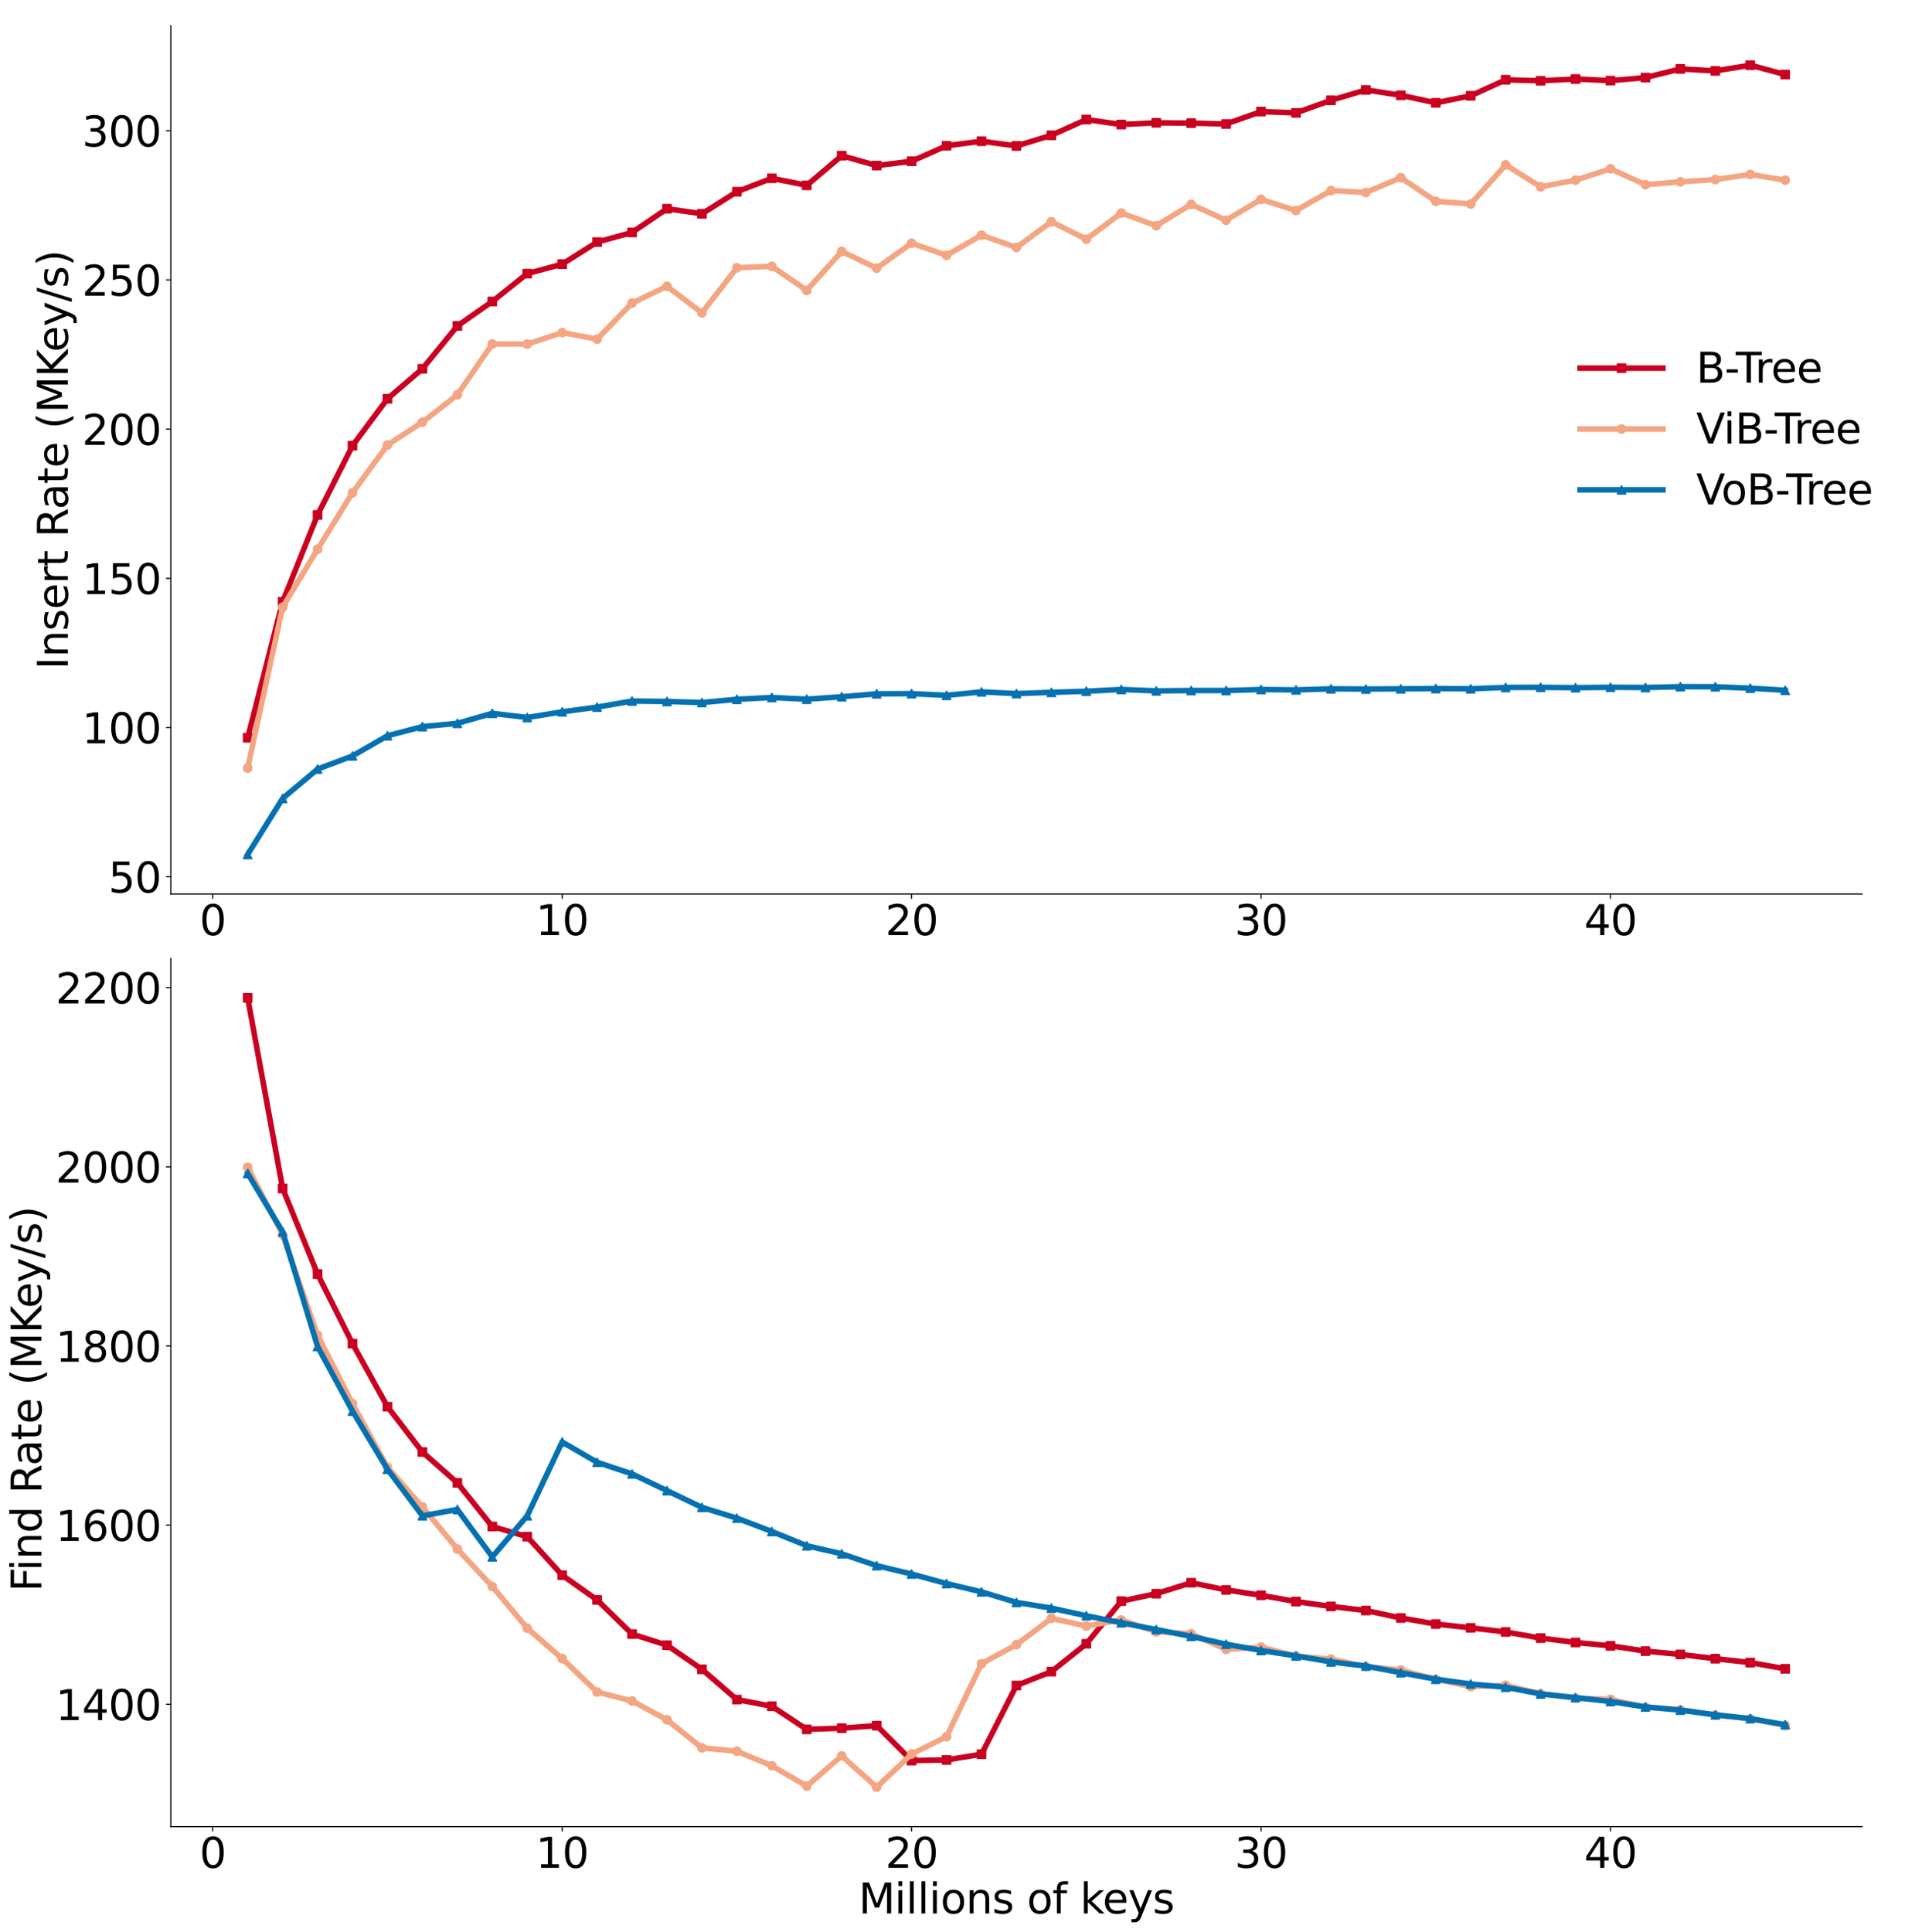 <?xml version="1.0" encoding="utf-8" standalone="no"?>
<!DOCTYPE svg PUBLIC "-//W3C//DTD SVG 1.1//EN"
  "http://www.w3.org/Graphics/SVG/1.1/DTD/svg11.dtd">
<svg xmlns:xlink="http://www.w3.org/1999/xlink" width="1378.369pt" height="1397.706pt" viewBox="0 0 1378.369 1397.706" xmlns="http://www.w3.org/2000/svg" version="1.1">
 <defs>
  <style type="text/css">*{stroke-linejoin: round; stroke-linecap: butt}</style>
 </defs>
 <g id="figure_1">
  <g id="patch_1">
   <path d="M 0 1397.706 
L 1378.369 1397.706 
L 1378.369 -0 
L 0 -0 
z
" style="fill: #ffffff"/>
  </g>
  <g id="axes_1">
   <g id="patch_2">
    <path d="M 123.584 1321.438 
L 1347.314 1321.438 
L 1347.314 18.598 
L 123.584 18.598 
z
" style="fill: #ffffff"/>
   </g>
   <g id="matplotlib.axis_1">
    <g id="xtick_1">
     <g id="text_1">
      <!-- 0.0 -->
      <g style="fill: #ffffff" transform="translate(99.73 1351.233)scale(0.3 -0.3)">
       <defs>
        <path id="DejaVuSans-30" d="M 2034 4250 
Q 1547 4250 1301 3770 
Q 1056 3291 1056 2328 
Q 1056 1369 1301 889 
Q 1547 409 2034 409 
Q 2525 409 2770 889 
Q 3016 1369 3016 2328 
Q 3016 3291 2770 3770 
Q 2525 4250 2034 4250 
z
M 2034 4750 
Q 2819 4750 3233 4129 
Q 3647 3509 3647 2328 
Q 3647 1150 3233 529 
Q 2819 -91 2034 -91 
Q 1250 -91 836 529 
Q 422 1150 422 2328 
Q 422 3509 836 4129 
Q 1250 4750 2034 4750 
z
" transform="scale(0.016)"/>
        <path id="DejaVuSans-2e" d="M 684 794 
L 1344 794 
L 1344 0 
L 684 0 
L 684 794 
z
" transform="scale(0.016)"/>
       </defs>
       <use xlink:href="#DejaVuSans-30"/>
       <use xlink:href="#DejaVuSans-2e" x="63.623"/>
       <use xlink:href="#DejaVuSans-30" x="95.41"/>
      </g>
     </g>
    </g>
    <g id="xtick_2">
     <g id="text_2">
      <!-- 0.2 -->
      <g style="fill: #ffffff" transform="translate(344.476 1351.233)scale(0.3 -0.3)">
       <defs>
        <path id="DejaVuSans-32" d="M 1228 531 
L 3431 531 
L 3431 0 
L 469 0 
L 469 531 
Q 828 903 1448 1529 
Q 2069 2156 2228 2338 
Q 2531 2678 2651 2914 
Q 2772 3150 2772 3378 
Q 2772 3750 2511 3984 
Q 2250 4219 1831 4219 
Q 1534 4219 1204 4116 
Q 875 4013 500 3803 
L 500 4441 
Q 881 4594 1212 4672 
Q 1544 4750 1819 4750 
Q 2544 4750 2975 4387 
Q 3406 4025 3406 3419 
Q 3406 3131 3298 2873 
Q 3191 2616 2906 2266 
Q 2828 2175 2409 1742 
Q 1991 1309 1228 531 
z
" transform="scale(0.016)"/>
       </defs>
       <use xlink:href="#DejaVuSans-30"/>
       <use xlink:href="#DejaVuSans-2e" x="63.623"/>
       <use xlink:href="#DejaVuSans-32" x="95.41"/>
      </g>
     </g>
    </g>
    <g id="xtick_3">
     <g id="text_3">
      <!-- 0.4 -->
      <g style="fill: #ffffff" transform="translate(589.222 1351.233)scale(0.3 -0.3)">
       <defs>
        <path id="DejaVuSans-34" d="M 2419 4116 
L 825 1625 
L 2419 1625 
L 2419 4116 
z
M 2253 4666 
L 3047 4666 
L 3047 1625 
L 3713 1625 
L 3713 1100 
L 3047 1100 
L 3047 0 
L 2419 0 
L 2419 1100 
L 313 1100 
L 313 1709 
L 2253 4666 
z
" transform="scale(0.016)"/>
       </defs>
       <use xlink:href="#DejaVuSans-30"/>
       <use xlink:href="#DejaVuSans-2e" x="63.623"/>
       <use xlink:href="#DejaVuSans-34" x="95.41"/>
      </g>
     </g>
    </g>
    <g id="xtick_4">
     <g id="text_4">
      <!-- 0.6 -->
      <g style="fill: #ffffff" transform="translate(833.968 1351.233)scale(0.3 -0.3)">
       <defs>
        <path id="DejaVuSans-36" d="M 2113 2584 
Q 1688 2584 1439 2293 
Q 1191 2003 1191 1497 
Q 1191 994 1439 701 
Q 1688 409 2113 409 
Q 2538 409 2786 701 
Q 3034 994 3034 1497 
Q 3034 2003 2786 2293 
Q 2538 2584 2113 2584 
z
M 3366 4563 
L 3366 3988 
Q 3128 4100 2886 4159 
Q 2644 4219 2406 4219 
Q 1781 4219 1451 3797 
Q 1122 3375 1075 2522 
Q 1259 2794 1537 2939 
Q 1816 3084 2150 3084 
Q 2853 3084 3261 2657 
Q 3669 2231 3669 1497 
Q 3669 778 3244 343 
Q 2819 -91 2113 -91 
Q 1303 -91 875 529 
Q 447 1150 447 2328 
Q 447 3434 972 4092 
Q 1497 4750 2381 4750 
Q 2619 4750 2861 4703 
Q 3103 4656 3366 4563 
z
" transform="scale(0.016)"/>
       </defs>
       <use xlink:href="#DejaVuSans-30"/>
       <use xlink:href="#DejaVuSans-2e" x="63.623"/>
       <use xlink:href="#DejaVuSans-36" x="95.41"/>
      </g>
     </g>
    </g>
    <g id="xtick_5">
     <g id="text_5">
      <!-- 0.8 -->
      <g style="fill: #ffffff" transform="translate(1078.714 1351.233)scale(0.3 -0.3)">
       <defs>
        <path id="DejaVuSans-38" d="M 2034 2216 
Q 1584 2216 1326 1975 
Q 1069 1734 1069 1313 
Q 1069 891 1326 650 
Q 1584 409 2034 409 
Q 2484 409 2743 651 
Q 3003 894 3003 1313 
Q 3003 1734 2745 1975 
Q 2488 2216 2034 2216 
z
M 1403 2484 
Q 997 2584 770 2862 
Q 544 3141 544 3541 
Q 544 4100 942 4425 
Q 1341 4750 2034 4750 
Q 2731 4750 3128 4425 
Q 3525 4100 3525 3541 
Q 3525 3141 3298 2862 
Q 3072 2584 2669 2484 
Q 3125 2378 3379 2068 
Q 3634 1759 3634 1313 
Q 3634 634 3220 271 
Q 2806 -91 2034 -91 
Q 1263 -91 848 271 
Q 434 634 434 1313 
Q 434 1759 690 2068 
Q 947 2378 1403 2484 
z
M 1172 3481 
Q 1172 3119 1398 2916 
Q 1625 2713 2034 2713 
Q 2441 2713 2670 2916 
Q 2900 3119 2900 3481 
Q 2900 3844 2670 4047 
Q 2441 4250 2034 4250 
Q 1625 4250 1398 4047 
Q 1172 3844 1172 3481 
z
" transform="scale(0.016)"/>
       </defs>
       <use xlink:href="#DejaVuSans-30"/>
       <use xlink:href="#DejaVuSans-2e" x="63.623"/>
       <use xlink:href="#DejaVuSans-38" x="95.41"/>
      </g>
     </g>
    </g>
    <g id="xtick_6">
     <g id="text_6">
      <!-- 1.0 -->
      <g style="fill: #ffffff" transform="translate(1323.46 1351.233)scale(0.3 -0.3)">
       <defs>
        <path id="DejaVuSans-31" d="M 794 531 
L 1825 531 
L 1825 4091 
L 703 3866 
L 703 4441 
L 1819 4666 
L 2450 4666 
L 2450 531 
L 3481 531 
L 3481 0 
L 794 0 
L 794 531 
z
" transform="scale(0.016)"/>
       </defs>
       <use xlink:href="#DejaVuSans-31"/>
       <use xlink:href="#DejaVuSans-2e" x="63.623"/>
       <use xlink:href="#DejaVuSans-30" x="95.41"/>
      </g>
     </g>
    </g>
    <g id="text_7">
     <!-- Millions of keys -->
     <g transform="translate(621.283 1384.267)scale(0.3 -0.3)">
      <defs>
       <path id="DejaVuSans-4d" d="M 628 4666 
L 1569 4666 
L 2759 1491 
L 3956 4666 
L 4897 4666 
L 4897 0 
L 4281 0 
L 4281 4097 
L 3078 897 
L 2444 897 
L 1241 4097 
L 1241 0 
L 628 0 
L 628 4666 
z
" transform="scale(0.016)"/>
       <path id="DejaVuSans-69" d="M 603 3500 
L 1178 3500 
L 1178 0 
L 603 0 
L 603 3500 
z
M 603 4863 
L 1178 4863 
L 1178 4134 
L 603 4134 
L 603 4863 
z
" transform="scale(0.016)"/>
       <path id="DejaVuSans-6c" d="M 603 4863 
L 1178 4863 
L 1178 0 
L 603 0 
L 603 4863 
z
" transform="scale(0.016)"/>
       <path id="DejaVuSans-6f" d="M 1959 3097 
Q 1497 3097 1228 2736 
Q 959 2375 959 1747 
Q 959 1119 1226 758 
Q 1494 397 1959 397 
Q 2419 397 2687 759 
Q 2956 1122 2956 1747 
Q 2956 2369 2687 2733 
Q 2419 3097 1959 3097 
z
M 1959 3584 
Q 2709 3584 3137 3096 
Q 3566 2609 3566 1747 
Q 3566 888 3137 398 
Q 2709 -91 1959 -91 
Q 1206 -91 779 398 
Q 353 888 353 1747 
Q 353 2609 779 3096 
Q 1206 3584 1959 3584 
z
" transform="scale(0.016)"/>
       <path id="DejaVuSans-6e" d="M 3513 2113 
L 3513 0 
L 2938 0 
L 2938 2094 
Q 2938 2591 2744 2837 
Q 2550 3084 2163 3084 
Q 1697 3084 1428 2787 
Q 1159 2491 1159 1978 
L 1159 0 
L 581 0 
L 581 3500 
L 1159 3500 
L 1159 2956 
Q 1366 3272 1645 3428 
Q 1925 3584 2291 3584 
Q 2894 3584 3203 3211 
Q 3513 2838 3513 2113 
z
" transform="scale(0.016)"/>
       <path id="DejaVuSans-73" d="M 2834 3397 
L 2834 2853 
Q 2591 2978 2328 3040 
Q 2066 3103 1784 3103 
Q 1356 3103 1142 2972 
Q 928 2841 928 2578 
Q 928 2378 1081 2264 
Q 1234 2150 1697 2047 
L 1894 2003 
Q 2506 1872 2764 1633 
Q 3022 1394 3022 966 
Q 3022 478 2636 193 
Q 2250 -91 1575 -91 
Q 1294 -91 989 -36 
Q 684 19 347 128 
L 347 722 
Q 666 556 975 473 
Q 1284 391 1588 391 
Q 1994 391 2212 530 
Q 2431 669 2431 922 
Q 2431 1156 2273 1281 
Q 2116 1406 1581 1522 
L 1381 1569 
Q 847 1681 609 1914 
Q 372 2147 372 2553 
Q 372 3047 722 3315 
Q 1072 3584 1716 3584 
Q 2034 3584 2315 3537 
Q 2597 3491 2834 3397 
z
" transform="scale(0.016)"/>
       <path id="DejaVuSans-20" transform="scale(0.016)"/>
       <path id="DejaVuSans-66" d="M 2375 4863 
L 2375 4384 
L 1825 4384 
Q 1516 4384 1395 4259 
Q 1275 4134 1275 3809 
L 1275 3500 
L 2222 3500 
L 2222 3053 
L 1275 3053 
L 1275 0 
L 697 0 
L 697 3053 
L 147 3053 
L 147 3500 
L 697 3500 
L 697 3744 
Q 697 4328 969 4595 
Q 1241 4863 1831 4863 
L 2375 4863 
z
" transform="scale(0.016)"/>
       <path id="DejaVuSans-6b" d="M 581 4863 
L 1159 4863 
L 1159 1991 
L 2875 3500 
L 3609 3500 
L 1753 1863 
L 3688 0 
L 2938 0 
L 1159 1709 
L 1159 0 
L 581 0 
L 581 4863 
z
" transform="scale(0.016)"/>
       <path id="DejaVuSans-65" d="M 3597 1894 
L 3597 1613 
L 953 1613 
Q 991 1019 1311 708 
Q 1631 397 2203 397 
Q 2534 397 2845 478 
Q 3156 559 3463 722 
L 3463 178 
Q 3153 47 2828 -22 
Q 2503 -91 2169 -91 
Q 1331 -91 842 396 
Q 353 884 353 1716 
Q 353 2575 817 3079 
Q 1281 3584 2069 3584 
Q 2775 3584 3186 3129 
Q 3597 2675 3597 1894 
z
M 3022 2063 
Q 3016 2534 2758 2815 
Q 2500 3097 2075 3097 
Q 1594 3097 1305 2825 
Q 1016 2553 972 2059 
L 3022 2063 
z
" transform="scale(0.016)"/>
       <path id="DejaVuSans-79" d="M 2059 -325 
Q 1816 -950 1584 -1140 
Q 1353 -1331 966 -1331 
L 506 -1331 
L 506 -850 
L 844 -850 
Q 1081 -850 1212 -737 
Q 1344 -625 1503 -206 
L 1606 56 
L 191 3500 
L 800 3500 
L 1894 763 
L 2988 3500 
L 3597 3500 
L 2059 -325 
z
" transform="scale(0.016)"/>
      </defs>
      <use xlink:href="#DejaVuSans-4d"/>
      <use xlink:href="#DejaVuSans-69" x="86.279"/>
      <use xlink:href="#DejaVuSans-6c" x="114.062"/>
      <use xlink:href="#DejaVuSans-6c" x="141.846"/>
      <use xlink:href="#DejaVuSans-69" x="169.629"/>
      <use xlink:href="#DejaVuSans-6f" x="197.412"/>
      <use xlink:href="#DejaVuSans-6e" x="258.594"/>
      <use xlink:href="#DejaVuSans-73" x="321.973"/>
      <use xlink:href="#DejaVuSans-20" x="374.072"/>
      <use xlink:href="#DejaVuSans-6f" x="405.859"/>
      <use xlink:href="#DejaVuSans-66" x="467.041"/>
      <use xlink:href="#DejaVuSans-20" x="502.246"/>
      <use xlink:href="#DejaVuSans-6b" x="534.033"/>
      <use xlink:href="#DejaVuSans-65" x="588.318"/>
      <use xlink:href="#DejaVuSans-79" x="649.842"/>
      <use xlink:href="#DejaVuSans-73" x="709.021"/>
     </g>
    </g>
   </g>
   <g id="matplotlib.axis_2">
    <g id="ytick_1">
     <g id="text_8">
      <!-- 0.0 -->
      <g style="fill: #ffffff" transform="translate(68.875 1332.835)scale(0.3 -0.3)">
       <use xlink:href="#DejaVuSans-30"/>
       <use xlink:href="#DejaVuSans-2e" x="63.623"/>
       <use xlink:href="#DejaVuSans-30" x="95.41"/>
      </g>
     </g>
    </g>
    <g id="ytick_2">
     <g id="text_9">
      <!-- 0.2 -->
      <g style="fill: #ffffff" transform="translate(68.875 1072.267)scale(0.3 -0.3)">
       <use xlink:href="#DejaVuSans-30"/>
       <use xlink:href="#DejaVuSans-2e" x="63.623"/>
       <use xlink:href="#DejaVuSans-32" x="95.41"/>
      </g>
     </g>
    </g>
    <g id="ytick_3">
     <g id="text_10">
      <!-- 0.4 -->
      <g style="fill: #ffffff" transform="translate(68.875 811.699)scale(0.3 -0.3)">
       <use xlink:href="#DejaVuSans-30"/>
       <use xlink:href="#DejaVuSans-2e" x="63.623"/>
       <use xlink:href="#DejaVuSans-34" x="95.41"/>
      </g>
     </g>
    </g>
    <g id="ytick_4">
     <g id="text_11">
      <!-- 0.6 -->
      <g style="fill: #ffffff" transform="translate(68.875 551.131)scale(0.3 -0.3)">
       <use xlink:href="#DejaVuSans-30"/>
       <use xlink:href="#DejaVuSans-2e" x="63.623"/>
       <use xlink:href="#DejaVuSans-36" x="95.41"/>
      </g>
     </g>
    </g>
    <g id="ytick_5">
     <g id="text_12">
      <!-- 0.8 -->
      <g style="fill: #ffffff" transform="translate(68.875 290.563)scale(0.3 -0.3)">
       <use xlink:href="#DejaVuSans-30"/>
       <use xlink:href="#DejaVuSans-2e" x="63.623"/>
       <use xlink:href="#DejaVuSans-38" x="95.41"/>
      </g>
     </g>
    </g>
    <g id="ytick_6">
     <g id="text_13">
      <!-- 1.0 -->
      <g style="fill: #ffffff" transform="translate(68.875 29.995)scale(0.3 -0.3)">
       <use xlink:href="#DejaVuSans-31"/>
       <use xlink:href="#DejaVuSans-2e" x="63.623"/>
       <use xlink:href="#DejaVuSans-30" x="95.41"/>
      </g>
     </g>
    </g>
   </g>
   <g id="patch_3">
    <path d="M 123.584 1321.438 
L 123.584 18.598 
" style="fill: none"/>
   </g>
   <g id="patch_4">
    <path d="M 1347.314 1321.438 
L 1347.314 18.598 
" style="fill: none"/>
   </g>
   <g id="patch_5">
    <path d="M 123.584 1321.438 
L 1347.314 1321.438 
" style="fill: none"/>
   </g>
   <g id="patch_6">
    <path d="M 123.584 18.598 
L 1347.314 18.598 
" style="fill: none"/>
   </g>
  </g>
  <g id="axes_2">
   <g id="patch_7">
    <path d="M 123.584 646.718 
L 1347.314 646.718 
L 1347.314 18.598 
L 123.584 18.598 
z
" style="fill: #ffffff"/>
   </g>
   <g id="matplotlib.axis_3">
    <g id="xtick_7">
     <g id="line2d_1">
      <defs>
       <path id="m80732f02e4" d="M 0 0 
L 0 3.5 
" style="stroke: #000000; stroke-width: 0.8"/>
      </defs>
      <g>
       <use xlink:href="#m80732f02e4" x="153.925" y="646.718" style="stroke: #000000; stroke-width: 0.8"/>
      </g>
     </g>
     <g id="text_14">
      <!-- 0 -->
      <g transform="translate(144.381 676.513)scale(0.3 -0.3)">
       <use xlink:href="#DejaVuSans-30"/>
      </g>
     </g>
    </g>
    <g id="xtick_8">
     <g id="line2d_2">
      <g>
       <use xlink:href="#m80732f02e4" x="406.762" y="646.718" style="stroke: #000000; stroke-width: 0.8"/>
      </g>
     </g>
     <g id="text_15">
      <!-- 10 -->
      <g transform="translate(387.674 676.513)scale(0.3 -0.3)">
       <use xlink:href="#DejaVuSans-31"/>
       <use xlink:href="#DejaVuSans-30" x="63.623"/>
      </g>
     </g>
    </g>
    <g id="xtick_9">
     <g id="line2d_3">
      <g>
       <use xlink:href="#m80732f02e4" x="659.598" y="646.718" style="stroke: #000000; stroke-width: 0.8"/>
      </g>
     </g>
     <g id="text_16">
      <!-- 20 -->
      <g transform="translate(640.511 676.513)scale(0.3 -0.3)">
       <use xlink:href="#DejaVuSans-32"/>
       <use xlink:href="#DejaVuSans-30" x="63.623"/>
      </g>
     </g>
    </g>
    <g id="xtick_10">
     <g id="line2d_4">
      <g>
       <use xlink:href="#m80732f02e4" x="912.435" y="646.718" style="stroke: #000000; stroke-width: 0.8"/>
      </g>
     </g>
     <g id="text_17">
      <!-- 30 -->
      <g transform="translate(893.348 676.513)scale(0.3 -0.3)">
       <defs>
        <path id="DejaVuSans-33" d="M 2597 2516 
Q 3050 2419 3304 2112 
Q 3559 1806 3559 1356 
Q 3559 666 3084 287 
Q 2609 -91 1734 -91 
Q 1441 -91 1130 -33 
Q 819 25 488 141 
L 488 750 
Q 750 597 1062 519 
Q 1375 441 1716 441 
Q 2309 441 2620 675 
Q 2931 909 2931 1356 
Q 2931 1769 2642 2001 
Q 2353 2234 1838 2234 
L 1294 2234 
L 1294 2753 
L 1863 2753 
Q 2328 2753 2575 2939 
Q 2822 3125 2822 3475 
Q 2822 3834 2567 4026 
Q 2313 4219 1838 4219 
Q 1578 4219 1281 4162 
Q 984 4106 628 3988 
L 628 4550 
Q 988 4650 1302 4700 
Q 1616 4750 1894 4750 
Q 2613 4750 3031 4423 
Q 3450 4097 3450 3541 
Q 3450 3153 3228 2886 
Q 3006 2619 2597 2516 
z
" transform="scale(0.016)"/>
       </defs>
       <use xlink:href="#DejaVuSans-33"/>
       <use xlink:href="#DejaVuSans-30" x="63.623"/>
      </g>
     </g>
    </g>
    <g id="xtick_11">
     <g id="line2d_5">
      <g>
       <use xlink:href="#m80732f02e4" x="1165.272" y="646.718" style="stroke: #000000; stroke-width: 0.8"/>
      </g>
     </g>
     <g id="text_18">
      <!-- 40 -->
      <g transform="translate(1146.184 676.513)scale(0.3 -0.3)">
       <use xlink:href="#DejaVuSans-34"/>
       <use xlink:href="#DejaVuSans-30" x="63.623"/>
      </g>
     </g>
    </g>
   </g>
   <g id="matplotlib.axis_4">
    <g id="ytick_7">
     <g id="line2d_6">
      <defs>
       <path id="m64cd254e47" d="M 0 0 
L -3.5 0 
" style="stroke: #000000; stroke-width: 0.8"/>
      </defs>
      <g>
       <use xlink:href="#m64cd254e47" x="123.584" y="634.28" style="stroke: #000000; stroke-width: 0.8"/>
      </g>
     </g>
     <g id="text_19">
      <!-- 50 -->
      <g transform="translate(78.409 645.677)scale(0.3 -0.3)">
       <defs>
        <path id="DejaVuSans-35" d="M 691 4666 
L 3169 4666 
L 3169 4134 
L 1269 4134 
L 1269 2991 
Q 1406 3038 1543 3061 
Q 1681 3084 1819 3084 
Q 2600 3084 3056 2656 
Q 3513 2228 3513 1497 
Q 3513 744 3044 326 
Q 2575 -91 1722 -91 
Q 1428 -91 1123 -41 
Q 819 9 494 109 
L 494 744 
Q 775 591 1075 516 
Q 1375 441 1709 441 
Q 2250 441 2565 725 
Q 2881 1009 2881 1497 
Q 2881 1984 2565 2268 
Q 2250 2553 1709 2553 
Q 1456 2553 1204 2497 
Q 953 2441 691 2322 
L 691 4666 
z
" transform="scale(0.016)"/>
       </defs>
       <use xlink:href="#DejaVuSans-35"/>
       <use xlink:href="#DejaVuSans-30" x="63.623"/>
      </g>
     </g>
    </g>
    <g id="ytick_8">
     <g id="line2d_7">
      <g>
       <use xlink:href="#m64cd254e47" x="123.584" y="526.337" style="stroke: #000000; stroke-width: 0.8"/>
      </g>
     </g>
     <g id="text_20">
      <!-- 100 -->
      <g transform="translate(59.322 537.735)scale(0.3 -0.3)">
       <use xlink:href="#DejaVuSans-31"/>
       <use xlink:href="#DejaVuSans-30" x="63.623"/>
       <use xlink:href="#DejaVuSans-30" x="127.246"/>
      </g>
     </g>
    </g>
    <g id="ytick_9">
     <g id="line2d_8">
      <g>
       <use xlink:href="#m64cd254e47" x="123.584" y="418.395" style="stroke: #000000; stroke-width: 0.8"/>
      </g>
     </g>
     <g id="text_21">
      <!-- 150 -->
      <g transform="translate(59.322 429.792)scale(0.3 -0.3)">
       <use xlink:href="#DejaVuSans-31"/>
       <use xlink:href="#DejaVuSans-35" x="63.623"/>
       <use xlink:href="#DejaVuSans-30" x="127.246"/>
      </g>
     </g>
    </g>
    <g id="ytick_10">
     <g id="line2d_9">
      <g>
       <use xlink:href="#m64cd254e47" x="123.584" y="310.452" style="stroke: #000000; stroke-width: 0.8"/>
      </g>
     </g>
     <g id="text_22">
      <!-- 200 -->
      <g transform="translate(59.322 321.85)scale(0.3 -0.3)">
       <use xlink:href="#DejaVuSans-32"/>
       <use xlink:href="#DejaVuSans-30" x="63.623"/>
       <use xlink:href="#DejaVuSans-30" x="127.246"/>
      </g>
     </g>
    </g>
    <g id="ytick_11">
     <g id="line2d_10">
      <g>
       <use xlink:href="#m64cd254e47" x="123.584" y="202.51" style="stroke: #000000; stroke-width: 0.8"/>
      </g>
     </g>
     <g id="text_23">
      <!-- 250 -->
      <g transform="translate(59.322 213.908)scale(0.3 -0.3)">
       <use xlink:href="#DejaVuSans-32"/>
       <use xlink:href="#DejaVuSans-35" x="63.623"/>
       <use xlink:href="#DejaVuSans-30" x="127.246"/>
      </g>
     </g>
    </g>
    <g id="ytick_12">
     <g id="line2d_11">
      <g>
       <use xlink:href="#m64cd254e47" x="123.584" y="94.568" style="stroke: #000000; stroke-width: 0.8"/>
      </g>
     </g>
     <g id="text_24">
      <!-- 300 -->
      <g transform="translate(59.322 105.965)scale(0.3 -0.3)">
       <use xlink:href="#DejaVuSans-33"/>
       <use xlink:href="#DejaVuSans-30" x="63.623"/>
       <use xlink:href="#DejaVuSans-30" x="127.246"/>
      </g>
     </g>
    </g>
    <g id="text_25">
     <!-- Insert Rate (MKey/s) -->
     <g transform="translate(49.083 484.31)rotate(-90)scale(0.3 -0.3)">
      <defs>
       <path id="DejaVuSans-49" d="M 628 4666 
L 1259 4666 
L 1259 0 
L 628 0 
L 628 4666 
z
" transform="scale(0.016)"/>
       <path id="DejaVuSans-72" d="M 2631 2963 
Q 2534 3019 2420 3045 
Q 2306 3072 2169 3072 
Q 1681 3072 1420 2755 
Q 1159 2438 1159 1844 
L 1159 0 
L 581 0 
L 581 3500 
L 1159 3500 
L 1159 2956 
Q 1341 3275 1631 3429 
Q 1922 3584 2338 3584 
Q 2397 3584 2469 3576 
Q 2541 3569 2628 3553 
L 2631 2963 
z
" transform="scale(0.016)"/>
       <path id="DejaVuSans-74" d="M 1172 4494 
L 1172 3500 
L 2356 3500 
L 2356 3053 
L 1172 3053 
L 1172 1153 
Q 1172 725 1289 603 
Q 1406 481 1766 481 
L 2356 481 
L 2356 0 
L 1766 0 
Q 1100 0 847 248 
Q 594 497 594 1153 
L 594 3053 
L 172 3053 
L 172 3500 
L 594 3500 
L 594 4494 
L 1172 4494 
z
" transform="scale(0.016)"/>
       <path id="DejaVuSans-52" d="M 2841 2188 
Q 3044 2119 3236 1894 
Q 3428 1669 3622 1275 
L 4263 0 
L 3584 0 
L 2988 1197 
Q 2756 1666 2539 1819 
Q 2322 1972 1947 1972 
L 1259 1972 
L 1259 0 
L 628 0 
L 628 4666 
L 2053 4666 
Q 2853 4666 3247 4331 
Q 3641 3997 3641 3322 
Q 3641 2881 3436 2590 
Q 3231 2300 2841 2188 
z
M 1259 4147 
L 1259 2491 
L 2053 2491 
Q 2509 2491 2742 2702 
Q 2975 2913 2975 3322 
Q 2975 3731 2742 3939 
Q 2509 4147 2053 4147 
L 1259 4147 
z
" transform="scale(0.016)"/>
       <path id="DejaVuSans-61" d="M 2194 1759 
Q 1497 1759 1228 1600 
Q 959 1441 959 1056 
Q 959 750 1161 570 
Q 1363 391 1709 391 
Q 2188 391 2477 730 
Q 2766 1069 2766 1631 
L 2766 1759 
L 2194 1759 
z
M 3341 1997 
L 3341 0 
L 2766 0 
L 2766 531 
Q 2569 213 2275 61 
Q 1981 -91 1556 -91 
Q 1019 -91 701 211 
Q 384 513 384 1019 
Q 384 1609 779 1909 
Q 1175 2209 1959 2209 
L 2766 2209 
L 2766 2266 
Q 2766 2663 2505 2880 
Q 2244 3097 1772 3097 
Q 1472 3097 1187 3025 
Q 903 2953 641 2809 
L 641 3341 
Q 956 3463 1253 3523 
Q 1550 3584 1831 3584 
Q 2591 3584 2966 3190 
Q 3341 2797 3341 1997 
z
" transform="scale(0.016)"/>
       <path id="DejaVuSans-28" d="M 1984 4856 
Q 1566 4138 1362 3434 
Q 1159 2731 1159 2009 
Q 1159 1288 1364 580 
Q 1569 -128 1984 -844 
L 1484 -844 
Q 1016 -109 783 600 
Q 550 1309 550 2009 
Q 550 2706 781 3412 
Q 1013 4119 1484 4856 
L 1984 4856 
z
" transform="scale(0.016)"/>
       <path id="DejaVuSans-4b" d="M 628 4666 
L 1259 4666 
L 1259 2694 
L 3353 4666 
L 4166 4666 
L 1850 2491 
L 4331 0 
L 3500 0 
L 1259 2247 
L 1259 0 
L 628 0 
L 628 4666 
z
" transform="scale(0.016)"/>
       <path id="DejaVuSans-2f" d="M 1625 4666 
L 2156 4666 
L 531 -594 
L 0 -594 
L 1625 4666 
z
" transform="scale(0.016)"/>
       <path id="DejaVuSans-29" d="M 513 4856 
L 1013 4856 
Q 1481 4119 1714 3412 
Q 1947 2706 1947 2009 
Q 1947 1309 1714 600 
Q 1481 -109 1013 -844 
L 513 -844 
Q 928 -128 1133 580 
Q 1338 1288 1338 2009 
Q 1338 2731 1133 3434 
Q 928 4138 513 4856 
z
" transform="scale(0.016)"/>
      </defs>
      <use xlink:href="#DejaVuSans-49"/>
      <use xlink:href="#DejaVuSans-6e" x="29.492"/>
      <use xlink:href="#DejaVuSans-73" x="92.871"/>
      <use xlink:href="#DejaVuSans-65" x="144.971"/>
      <use xlink:href="#DejaVuSans-72" x="206.494"/>
      <use xlink:href="#DejaVuSans-74" x="247.607"/>
      <use xlink:href="#DejaVuSans-20" x="286.816"/>
      <use xlink:href="#DejaVuSans-52" x="318.604"/>
      <use xlink:href="#DejaVuSans-61" x="385.836"/>
      <use xlink:href="#DejaVuSans-74" x="447.115"/>
      <use xlink:href="#DejaVuSans-65" x="486.324"/>
      <use xlink:href="#DejaVuSans-20" x="547.848"/>
      <use xlink:href="#DejaVuSans-28" x="579.635"/>
      <use xlink:href="#DejaVuSans-4d" x="618.648"/>
      <use xlink:href="#DejaVuSans-4b" x="704.928"/>
      <use xlink:href="#DejaVuSans-65" x="765.504"/>
      <use xlink:href="#DejaVuSans-79" x="827.027"/>
      <use xlink:href="#DejaVuSans-2f" x="886.207"/>
      <use xlink:href="#DejaVuSans-73" x="919.898"/>
      <use xlink:href="#DejaVuSans-29" x="971.998"/>
     </g>
    </g>
   </g>
   <g id="line2d_12">
    <path d="M 179.208 533.731 
L 204.492 435.335 
L 229.776 372.532 
L 255.059 322.412 
L 280.343 288.482 
L 305.627 266.809 
L 330.911 235.802 
L 356.194 218.101 
L 381.478 197.94 
L 406.762 191.111 
L 432.045 175.134 
L 457.329 168.163 
L 482.613 151.015 
L 507.896 154.681 
L 533.18 138.686 
L 558.464 128.986 
L 583.747 134.085 
L 609.031 112.646 
L 634.315 119.792 
L 659.598 116.659 
L 684.882 105.448 
L 710.166 102.171 
L 735.449 105.589 
L 760.733 97.873 
L 786.017 86.476 
L 811.3 90.069 
L 836.584 88.84 
L 861.868 89.067 
L 887.151 89.691 
L 912.435 80.716 
L 937.719 81.673 
L 963.002 72.563 
L 988.286 65.065 
L 1013.57 68.944 
L 1038.854 74.404 
L 1064.137 69.303 
L 1089.421 57.723 
L 1114.705 58.437 
L 1139.988 57.146 
L 1165.272 58.336 
L 1190.556 56.138 
L 1215.839 49.845 
L 1241.123 51.291 
L 1266.407 47.149 
L 1291.69 53.923 
" clip-path="url(#p51ed648d4d)" style="fill: none; stroke: #ca0020; stroke-width: 4; stroke-linecap: square"/>
    <defs>
     <path id="m7e387cff12" d="M -3 3 
L 3 3 
L 3 -3 
L -3 -3 
z
" style="stroke: #ca0020; stroke-linejoin: miter"/>
    </defs>
    <g clip-path="url(#p51ed648d4d)">
     <use xlink:href="#m7e387cff12" x="179.208" y="533.731" style="fill: #ca0020; stroke: #ca0020; stroke-linejoin: miter"/>
     <use xlink:href="#m7e387cff12" x="204.492" y="435.335" style="fill: #ca0020; stroke: #ca0020; stroke-linejoin: miter"/>
     <use xlink:href="#m7e387cff12" x="229.776" y="372.532" style="fill: #ca0020; stroke: #ca0020; stroke-linejoin: miter"/>
     <use xlink:href="#m7e387cff12" x="255.059" y="322.412" style="fill: #ca0020; stroke: #ca0020; stroke-linejoin: miter"/>
     <use xlink:href="#m7e387cff12" x="280.343" y="288.482" style="fill: #ca0020; stroke: #ca0020; stroke-linejoin: miter"/>
     <use xlink:href="#m7e387cff12" x="305.627" y="266.809" style="fill: #ca0020; stroke: #ca0020; stroke-linejoin: miter"/>
     <use xlink:href="#m7e387cff12" x="330.911" y="235.802" style="fill: #ca0020; stroke: #ca0020; stroke-linejoin: miter"/>
     <use xlink:href="#m7e387cff12" x="356.194" y="218.101" style="fill: #ca0020; stroke: #ca0020; stroke-linejoin: miter"/>
     <use xlink:href="#m7e387cff12" x="381.478" y="197.94" style="fill: #ca0020; stroke: #ca0020; stroke-linejoin: miter"/>
     <use xlink:href="#m7e387cff12" x="406.762" y="191.111" style="fill: #ca0020; stroke: #ca0020; stroke-linejoin: miter"/>
     <use xlink:href="#m7e387cff12" x="432.045" y="175.134" style="fill: #ca0020; stroke: #ca0020; stroke-linejoin: miter"/>
     <use xlink:href="#m7e387cff12" x="457.329" y="168.163" style="fill: #ca0020; stroke: #ca0020; stroke-linejoin: miter"/>
     <use xlink:href="#m7e387cff12" x="482.613" y="151.015" style="fill: #ca0020; stroke: #ca0020; stroke-linejoin: miter"/>
     <use xlink:href="#m7e387cff12" x="507.896" y="154.681" style="fill: #ca0020; stroke: #ca0020; stroke-linejoin: miter"/>
     <use xlink:href="#m7e387cff12" x="533.18" y="138.686" style="fill: #ca0020; stroke: #ca0020; stroke-linejoin: miter"/>
     <use xlink:href="#m7e387cff12" x="558.464" y="128.986" style="fill: #ca0020; stroke: #ca0020; stroke-linejoin: miter"/>
     <use xlink:href="#m7e387cff12" x="583.747" y="134.085" style="fill: #ca0020; stroke: #ca0020; stroke-linejoin: miter"/>
     <use xlink:href="#m7e387cff12" x="609.031" y="112.646" style="fill: #ca0020; stroke: #ca0020; stroke-linejoin: miter"/>
     <use xlink:href="#m7e387cff12" x="634.315" y="119.792" style="fill: #ca0020; stroke: #ca0020; stroke-linejoin: miter"/>
     <use xlink:href="#m7e387cff12" x="659.598" y="116.659" style="fill: #ca0020; stroke: #ca0020; stroke-linejoin: miter"/>
     <use xlink:href="#m7e387cff12" x="684.882" y="105.448" style="fill: #ca0020; stroke: #ca0020; stroke-linejoin: miter"/>
     <use xlink:href="#m7e387cff12" x="710.166" y="102.171" style="fill: #ca0020; stroke: #ca0020; stroke-linejoin: miter"/>
     <use xlink:href="#m7e387cff12" x="735.449" y="105.589" style="fill: #ca0020; stroke: #ca0020; stroke-linejoin: miter"/>
     <use xlink:href="#m7e387cff12" x="760.733" y="97.873" style="fill: #ca0020; stroke: #ca0020; stroke-linejoin: miter"/>
     <use xlink:href="#m7e387cff12" x="786.017" y="86.476" style="fill: #ca0020; stroke: #ca0020; stroke-linejoin: miter"/>
     <use xlink:href="#m7e387cff12" x="811.3" y="90.069" style="fill: #ca0020; stroke: #ca0020; stroke-linejoin: miter"/>
     <use xlink:href="#m7e387cff12" x="836.584" y="88.84" style="fill: #ca0020; stroke: #ca0020; stroke-linejoin: miter"/>
     <use xlink:href="#m7e387cff12" x="861.868" y="89.067" style="fill: #ca0020; stroke: #ca0020; stroke-linejoin: miter"/>
     <use xlink:href="#m7e387cff12" x="887.151" y="89.691" style="fill: #ca0020; stroke: #ca0020; stroke-linejoin: miter"/>
     <use xlink:href="#m7e387cff12" x="912.435" y="80.716" style="fill: #ca0020; stroke: #ca0020; stroke-linejoin: miter"/>
     <use xlink:href="#m7e387cff12" x="937.719" y="81.673" style="fill: #ca0020; stroke: #ca0020; stroke-linejoin: miter"/>
     <use xlink:href="#m7e387cff12" x="963.002" y="72.563" style="fill: #ca0020; stroke: #ca0020; stroke-linejoin: miter"/>
     <use xlink:href="#m7e387cff12" x="988.286" y="65.065" style="fill: #ca0020; stroke: #ca0020; stroke-linejoin: miter"/>
     <use xlink:href="#m7e387cff12" x="1013.57" y="68.944" style="fill: #ca0020; stroke: #ca0020; stroke-linejoin: miter"/>
     <use xlink:href="#m7e387cff12" x="1038.854" y="74.404" style="fill: #ca0020; stroke: #ca0020; stroke-linejoin: miter"/>
     <use xlink:href="#m7e387cff12" x="1064.137" y="69.303" style="fill: #ca0020; stroke: #ca0020; stroke-linejoin: miter"/>
     <use xlink:href="#m7e387cff12" x="1089.421" y="57.723" style="fill: #ca0020; stroke: #ca0020; stroke-linejoin: miter"/>
     <use xlink:href="#m7e387cff12" x="1114.705" y="58.437" style="fill: #ca0020; stroke: #ca0020; stroke-linejoin: miter"/>
     <use xlink:href="#m7e387cff12" x="1139.988" y="57.146" style="fill: #ca0020; stroke: #ca0020; stroke-linejoin: miter"/>
     <use xlink:href="#m7e387cff12" x="1165.272" y="58.336" style="fill: #ca0020; stroke: #ca0020; stroke-linejoin: miter"/>
     <use xlink:href="#m7e387cff12" x="1190.556" y="56.138" style="fill: #ca0020; stroke: #ca0020; stroke-linejoin: miter"/>
     <use xlink:href="#m7e387cff12" x="1215.839" y="49.845" style="fill: #ca0020; stroke: #ca0020; stroke-linejoin: miter"/>
     <use xlink:href="#m7e387cff12" x="1241.123" y="51.291" style="fill: #ca0020; stroke: #ca0020; stroke-linejoin: miter"/>
     <use xlink:href="#m7e387cff12" x="1266.407" y="47.149" style="fill: #ca0020; stroke: #ca0020; stroke-linejoin: miter"/>
     <use xlink:href="#m7e387cff12" x="1291.69" y="53.923" style="fill: #ca0020; stroke: #ca0020; stroke-linejoin: miter"/>
    </g>
   </g>
   <g id="line2d_13">
    <path d="M 179.208 555.674 
L 204.492 439.251 
L 229.776 397.346 
L 255.059 356.481 
L 280.343 321.931 
L 305.627 305.437 
L 330.911 285.613 
L 356.194 248.826 
L 381.478 248.934 
L 406.762 240.609 
L 432.045 245.35 
L 457.329 219.217 
L 482.613 207.13 
L 507.896 226.29 
L 533.18 193.724 
L 558.464 192.694 
L 583.747 210.072 
L 609.031 181.906 
L 634.315 193.991 
L 659.598 175.961 
L 684.882 184.719 
L 710.166 170.132 
L 735.449 179.03 
L 760.733 160.415 
L 786.017 173.018 
L 811.3 154.148 
L 836.584 163.269 
L 861.868 147.859 
L 887.151 159.327 
L 912.435 144.238 
L 937.719 152.336 
L 963.002 137.859 
L 988.286 139.256 
L 1013.57 128.537 
L 1038.854 145.622 
L 1064.137 147.576 
L 1089.421 119.291 
L 1114.705 135.137 
L 1139.988 130.322 
L 1165.272 122.086 
L 1190.556 133.619 
L 1215.839 131.518 
L 1241.123 129.914 
L 1266.407 126.197 
L 1291.69 130.305 
" clip-path="url(#p51ed648d4d)" style="fill: none; stroke: #f4a582; stroke-width: 4; stroke-linecap: square"/>
    <defs>
     <path id="m4748b3141f" d="M 0 3 
C 0.796 3 1.559 2.684 2.121 2.121 
C 2.684 1.559 3 0.796 3 0 
C 3 -0.796 2.684 -1.559 2.121 -2.121 
C 1.559 -2.684 0.796 -3 0 -3 
C -0.796 -3 -1.559 -2.684 -2.121 -2.121 
C -2.684 -1.559 -3 -0.796 -3 0 
C -3 0.796 -2.684 1.559 -2.121 2.121 
C -1.559 2.684 -0.796 3 0 3 
z
" style="stroke: #f4a582"/>
    </defs>
    <g clip-path="url(#p51ed648d4d)">
     <use xlink:href="#m4748b3141f" x="179.208" y="555.674" style="fill: #f4a582; stroke: #f4a582"/>
     <use xlink:href="#m4748b3141f" x="204.492" y="439.251" style="fill: #f4a582; stroke: #f4a582"/>
     <use xlink:href="#m4748b3141f" x="229.776" y="397.346" style="fill: #f4a582; stroke: #f4a582"/>
     <use xlink:href="#m4748b3141f" x="255.059" y="356.481" style="fill: #f4a582; stroke: #f4a582"/>
     <use xlink:href="#m4748b3141f" x="280.343" y="321.931" style="fill: #f4a582; stroke: #f4a582"/>
     <use xlink:href="#m4748b3141f" x="305.627" y="305.437" style="fill: #f4a582; stroke: #f4a582"/>
     <use xlink:href="#m4748b3141f" x="330.911" y="285.613" style="fill: #f4a582; stroke: #f4a582"/>
     <use xlink:href="#m4748b3141f" x="356.194" y="248.826" style="fill: #f4a582; stroke: #f4a582"/>
     <use xlink:href="#m4748b3141f" x="381.478" y="248.934" style="fill: #f4a582; stroke: #f4a582"/>
     <use xlink:href="#m4748b3141f" x="406.762" y="240.609" style="fill: #f4a582; stroke: #f4a582"/>
     <use xlink:href="#m4748b3141f" x="432.045" y="245.35" style="fill: #f4a582; stroke: #f4a582"/>
     <use xlink:href="#m4748b3141f" x="457.329" y="219.217" style="fill: #f4a582; stroke: #f4a582"/>
     <use xlink:href="#m4748b3141f" x="482.613" y="207.13" style="fill: #f4a582; stroke: #f4a582"/>
     <use xlink:href="#m4748b3141f" x="507.896" y="226.29" style="fill: #f4a582; stroke: #f4a582"/>
     <use xlink:href="#m4748b3141f" x="533.18" y="193.724" style="fill: #f4a582; stroke: #f4a582"/>
     <use xlink:href="#m4748b3141f" x="558.464" y="192.694" style="fill: #f4a582; stroke: #f4a582"/>
     <use xlink:href="#m4748b3141f" x="583.747" y="210.072" style="fill: #f4a582; stroke: #f4a582"/>
     <use xlink:href="#m4748b3141f" x="609.031" y="181.906" style="fill: #f4a582; stroke: #f4a582"/>
     <use xlink:href="#m4748b3141f" x="634.315" y="193.991" style="fill: #f4a582; stroke: #f4a582"/>
     <use xlink:href="#m4748b3141f" x="659.598" y="175.961" style="fill: #f4a582; stroke: #f4a582"/>
     <use xlink:href="#m4748b3141f" x="684.882" y="184.719" style="fill: #f4a582; stroke: #f4a582"/>
     <use xlink:href="#m4748b3141f" x="710.166" y="170.132" style="fill: #f4a582; stroke: #f4a582"/>
     <use xlink:href="#m4748b3141f" x="735.449" y="179.03" style="fill: #f4a582; stroke: #f4a582"/>
     <use xlink:href="#m4748b3141f" x="760.733" y="160.415" style="fill: #f4a582; stroke: #f4a582"/>
     <use xlink:href="#m4748b3141f" x="786.017" y="173.018" style="fill: #f4a582; stroke: #f4a582"/>
     <use xlink:href="#m4748b3141f" x="811.3" y="154.148" style="fill: #f4a582; stroke: #f4a582"/>
     <use xlink:href="#m4748b3141f" x="836.584" y="163.269" style="fill: #f4a582; stroke: #f4a582"/>
     <use xlink:href="#m4748b3141f" x="861.868" y="147.859" style="fill: #f4a582; stroke: #f4a582"/>
     <use xlink:href="#m4748b3141f" x="887.151" y="159.327" style="fill: #f4a582; stroke: #f4a582"/>
     <use xlink:href="#m4748b3141f" x="912.435" y="144.238" style="fill: #f4a582; stroke: #f4a582"/>
     <use xlink:href="#m4748b3141f" x="937.719" y="152.336" style="fill: #f4a582; stroke: #f4a582"/>
     <use xlink:href="#m4748b3141f" x="963.002" y="137.859" style="fill: #f4a582; stroke: #f4a582"/>
     <use xlink:href="#m4748b3141f" x="988.286" y="139.256" style="fill: #f4a582; stroke: #f4a582"/>
     <use xlink:href="#m4748b3141f" x="1013.57" y="128.537" style="fill: #f4a582; stroke: #f4a582"/>
     <use xlink:href="#m4748b3141f" x="1038.854" y="145.622" style="fill: #f4a582; stroke: #f4a582"/>
     <use xlink:href="#m4748b3141f" x="1064.137" y="147.576" style="fill: #f4a582; stroke: #f4a582"/>
     <use xlink:href="#m4748b3141f" x="1089.421" y="119.291" style="fill: #f4a582; stroke: #f4a582"/>
     <use xlink:href="#m4748b3141f" x="1114.705" y="135.137" style="fill: #f4a582; stroke: #f4a582"/>
     <use xlink:href="#m4748b3141f" x="1139.988" y="130.322" style="fill: #f4a582; stroke: #f4a582"/>
     <use xlink:href="#m4748b3141f" x="1165.272" y="122.086" style="fill: #f4a582; stroke: #f4a582"/>
     <use xlink:href="#m4748b3141f" x="1190.556" y="133.619" style="fill: #f4a582; stroke: #f4a582"/>
     <use xlink:href="#m4748b3141f" x="1215.839" y="131.518" style="fill: #f4a582; stroke: #f4a582"/>
     <use xlink:href="#m4748b3141f" x="1241.123" y="129.914" style="fill: #f4a582; stroke: #f4a582"/>
     <use xlink:href="#m4748b3141f" x="1266.407" y="126.197" style="fill: #f4a582; stroke: #f4a582"/>
     <use xlink:href="#m4748b3141f" x="1291.69" y="130.305" style="fill: #f4a582; stroke: #f4a582"/>
    </g>
   </g>
   <g id="line2d_14">
    <path d="M 179.208 618.167 
L 204.492 577.617 
L 229.776 556.4 
L 255.059 546.862 
L 280.343 532.266 
L 305.627 525.644 
L 330.911 523.278 
L 356.194 516.042 
L 381.478 519.053 
L 406.762 514.949 
L 432.045 511.56 
L 457.329 507.147 
L 482.613 507.473 
L 507.896 508.231 
L 533.18 505.891 
L 558.464 504.6 
L 583.747 505.828 
L 609.031 504.047 
L 634.315 501.918 
L 659.598 501.817 
L 684.882 503.032 
L 710.166 500.528 
L 735.449 501.769 
L 760.733 500.869 
L 786.017 500.075 
L 811.3 498.779 
L 836.584 499.814 
L 861.868 499.539 
L 887.151 499.552 
L 912.435 498.814 
L 937.719 499.092 
L 963.002 498.32 
L 988.286 498.484 
L 1013.57 498.326 
L 1038.854 498.136 
L 1064.137 498.285 
L 1089.421 497.327 
L 1114.705 497.229 
L 1139.988 497.501 
L 1165.272 497.193 
L 1190.556 497.368 
L 1215.839 496.77 
L 1241.123 496.834 
L 1266.407 497.868 
L 1291.69 499.365 
" clip-path="url(#p51ed648d4d)" style="fill: none; stroke: #0571b0; stroke-width: 4; stroke-linecap: square"/>
    <defs>
     <path id="m30592586f8" d="M 0 -3 
L -3 3 
L 3 3 
z
" style="stroke: #0571b0; stroke-linejoin: miter"/>
    </defs>
    <g clip-path="url(#p51ed648d4d)">
     <use xlink:href="#m30592586f8" x="179.208" y="618.167" style="fill: #0571b0; stroke: #0571b0; stroke-linejoin: miter"/>
     <use xlink:href="#m30592586f8" x="204.492" y="577.617" style="fill: #0571b0; stroke: #0571b0; stroke-linejoin: miter"/>
     <use xlink:href="#m30592586f8" x="229.776" y="556.4" style="fill: #0571b0; stroke: #0571b0; stroke-linejoin: miter"/>
     <use xlink:href="#m30592586f8" x="255.059" y="546.862" style="fill: #0571b0; stroke: #0571b0; stroke-linejoin: miter"/>
     <use xlink:href="#m30592586f8" x="280.343" y="532.266" style="fill: #0571b0; stroke: #0571b0; stroke-linejoin: miter"/>
     <use xlink:href="#m30592586f8" x="305.627" y="525.644" style="fill: #0571b0; stroke: #0571b0; stroke-linejoin: miter"/>
     <use xlink:href="#m30592586f8" x="330.911" y="523.278" style="fill: #0571b0; stroke: #0571b0; stroke-linejoin: miter"/>
     <use xlink:href="#m30592586f8" x="356.194" y="516.042" style="fill: #0571b0; stroke: #0571b0; stroke-linejoin: miter"/>
     <use xlink:href="#m30592586f8" x="381.478" y="519.053" style="fill: #0571b0; stroke: #0571b0; stroke-linejoin: miter"/>
     <use xlink:href="#m30592586f8" x="406.762" y="514.949" style="fill: #0571b0; stroke: #0571b0; stroke-linejoin: miter"/>
     <use xlink:href="#m30592586f8" x="432.045" y="511.56" style="fill: #0571b0; stroke: #0571b0; stroke-linejoin: miter"/>
     <use xlink:href="#m30592586f8" x="457.329" y="507.147" style="fill: #0571b0; stroke: #0571b0; stroke-linejoin: miter"/>
     <use xlink:href="#m30592586f8" x="482.613" y="507.473" style="fill: #0571b0; stroke: #0571b0; stroke-linejoin: miter"/>
     <use xlink:href="#m30592586f8" x="507.896" y="508.231" style="fill: #0571b0; stroke: #0571b0; stroke-linejoin: miter"/>
     <use xlink:href="#m30592586f8" x="533.18" y="505.891" style="fill: #0571b0; stroke: #0571b0; stroke-linejoin: miter"/>
     <use xlink:href="#m30592586f8" x="558.464" y="504.6" style="fill: #0571b0; stroke: #0571b0; stroke-linejoin: miter"/>
     <use xlink:href="#m30592586f8" x="583.747" y="505.828" style="fill: #0571b0; stroke: #0571b0; stroke-linejoin: miter"/>
     <use xlink:href="#m30592586f8" x="609.031" y="504.047" style="fill: #0571b0; stroke: #0571b0; stroke-linejoin: miter"/>
     <use xlink:href="#m30592586f8" x="634.315" y="501.918" style="fill: #0571b0; stroke: #0571b0; stroke-linejoin: miter"/>
     <use xlink:href="#m30592586f8" x="659.598" y="501.817" style="fill: #0571b0; stroke: #0571b0; stroke-linejoin: miter"/>
     <use xlink:href="#m30592586f8" x="684.882" y="503.032" style="fill: #0571b0; stroke: #0571b0; stroke-linejoin: miter"/>
     <use xlink:href="#m30592586f8" x="710.166" y="500.528" style="fill: #0571b0; stroke: #0571b0; stroke-linejoin: miter"/>
     <use xlink:href="#m30592586f8" x="735.449" y="501.769" style="fill: #0571b0; stroke: #0571b0; stroke-linejoin: miter"/>
     <use xlink:href="#m30592586f8" x="760.733" y="500.869" style="fill: #0571b0; stroke: #0571b0; stroke-linejoin: miter"/>
     <use xlink:href="#m30592586f8" x="786.017" y="500.075" style="fill: #0571b0; stroke: #0571b0; stroke-linejoin: miter"/>
     <use xlink:href="#m30592586f8" x="811.3" y="498.779" style="fill: #0571b0; stroke: #0571b0; stroke-linejoin: miter"/>
     <use xlink:href="#m30592586f8" x="836.584" y="499.814" style="fill: #0571b0; stroke: #0571b0; stroke-linejoin: miter"/>
     <use xlink:href="#m30592586f8" x="861.868" y="499.539" style="fill: #0571b0; stroke: #0571b0; stroke-linejoin: miter"/>
     <use xlink:href="#m30592586f8" x="887.151" y="499.552" style="fill: #0571b0; stroke: #0571b0; stroke-linejoin: miter"/>
     <use xlink:href="#m30592586f8" x="912.435" y="498.814" style="fill: #0571b0; stroke: #0571b0; stroke-linejoin: miter"/>
     <use xlink:href="#m30592586f8" x="937.719" y="499.092" style="fill: #0571b0; stroke: #0571b0; stroke-linejoin: miter"/>
     <use xlink:href="#m30592586f8" x="963.002" y="498.32" style="fill: #0571b0; stroke: #0571b0; stroke-linejoin: miter"/>
     <use xlink:href="#m30592586f8" x="988.286" y="498.484" style="fill: #0571b0; stroke: #0571b0; stroke-linejoin: miter"/>
     <use xlink:href="#m30592586f8" x="1013.57" y="498.326" style="fill: #0571b0; stroke: #0571b0; stroke-linejoin: miter"/>
     <use xlink:href="#m30592586f8" x="1038.854" y="498.136" style="fill: #0571b0; stroke: #0571b0; stroke-linejoin: miter"/>
     <use xlink:href="#m30592586f8" x="1064.137" y="498.285" style="fill: #0571b0; stroke: #0571b0; stroke-linejoin: miter"/>
     <use xlink:href="#m30592586f8" x="1089.421" y="497.327" style="fill: #0571b0; stroke: #0571b0; stroke-linejoin: miter"/>
     <use xlink:href="#m30592586f8" x="1114.705" y="497.229" style="fill: #0571b0; stroke: #0571b0; stroke-linejoin: miter"/>
     <use xlink:href="#m30592586f8" x="1139.988" y="497.501" style="fill: #0571b0; stroke: #0571b0; stroke-linejoin: miter"/>
     <use xlink:href="#m30592586f8" x="1165.272" y="497.193" style="fill: #0571b0; stroke: #0571b0; stroke-linejoin: miter"/>
     <use xlink:href="#m30592586f8" x="1190.556" y="497.368" style="fill: #0571b0; stroke: #0571b0; stroke-linejoin: miter"/>
     <use xlink:href="#m30592586f8" x="1215.839" y="496.77" style="fill: #0571b0; stroke: #0571b0; stroke-linejoin: miter"/>
     <use xlink:href="#m30592586f8" x="1241.123" y="496.834" style="fill: #0571b0; stroke: #0571b0; stroke-linejoin: miter"/>
     <use xlink:href="#m30592586f8" x="1266.407" y="497.868" style="fill: #0571b0; stroke: #0571b0; stroke-linejoin: miter"/>
     <use xlink:href="#m30592586f8" x="1291.69" y="499.365" style="fill: #0571b0; stroke: #0571b0; stroke-linejoin: miter"/>
    </g>
   </g>
   <g id="patch_8">
    <path d="M 123.584 646.718 
L 123.584 18.598 
" style="fill: none; stroke: #000000; stroke-width: 0.8; stroke-linejoin: miter; stroke-linecap: square"/>
   </g>
   <g id="patch_9">
    <path d="M 123.584 646.718 
L 1347.314 646.718 
" style="fill: none; stroke: #000000; stroke-width: 0.8; stroke-linejoin: miter; stroke-linecap: square"/>
   </g>
  </g>
  <g id="axes_3">
   <g id="patch_10">
    <path d="M 123.584 1321.438 
L 1347.314 1321.438 
L 1347.314 693.318 
L 123.584 693.318 
z
" style="fill: #ffffff"/>
   </g>
   <g id="matplotlib.axis_5">
    <g id="xtick_12">
     <g id="line2d_15">
      <g>
       <use xlink:href="#m80732f02e4" x="153.925" y="1321.438" style="stroke: #000000; stroke-width: 0.8"/>
      </g>
     </g>
     <g id="text_26">
      <!-- 0 -->
      <g transform="translate(144.381 1351.233)scale(0.3 -0.3)">
       <use xlink:href="#DejaVuSans-30"/>
      </g>
     </g>
    </g>
    <g id="xtick_13">
     <g id="line2d_16">
      <g>
       <use xlink:href="#m80732f02e4" x="406.762" y="1321.438" style="stroke: #000000; stroke-width: 0.8"/>
      </g>
     </g>
     <g id="text_27">
      <!-- 10 -->
      <g transform="translate(387.674 1351.233)scale(0.3 -0.3)">
       <use xlink:href="#DejaVuSans-31"/>
       <use xlink:href="#DejaVuSans-30" x="63.623"/>
      </g>
     </g>
    </g>
    <g id="xtick_14">
     <g id="line2d_17">
      <g>
       <use xlink:href="#m80732f02e4" x="659.598" y="1321.438" style="stroke: #000000; stroke-width: 0.8"/>
      </g>
     </g>
     <g id="text_28">
      <!-- 20 -->
      <g transform="translate(640.511 1351.233)scale(0.3 -0.3)">
       <use xlink:href="#DejaVuSans-32"/>
       <use xlink:href="#DejaVuSans-30" x="63.623"/>
      </g>
     </g>
    </g>
    <g id="xtick_15">
     <g id="line2d_18">
      <g>
       <use xlink:href="#m80732f02e4" x="912.435" y="1321.438" style="stroke: #000000; stroke-width: 0.8"/>
      </g>
     </g>
     <g id="text_29">
      <!-- 30 -->
      <g transform="translate(893.348 1351.233)scale(0.3 -0.3)">
       <use xlink:href="#DejaVuSans-33"/>
       <use xlink:href="#DejaVuSans-30" x="63.623"/>
      </g>
     </g>
    </g>
    <g id="xtick_16">
     <g id="line2d_19">
      <g>
       <use xlink:href="#m80732f02e4" x="1165.272" y="1321.438" style="stroke: #000000; stroke-width: 0.8"/>
      </g>
     </g>
     <g id="text_30">
      <!-- 40 -->
      <g transform="translate(1146.184 1351.233)scale(0.3 -0.3)">
       <use xlink:href="#DejaVuSans-34"/>
       <use xlink:href="#DejaVuSans-30" x="63.623"/>
      </g>
     </g>
    </g>
   </g>
   <g id="matplotlib.axis_6">
    <g id="ytick_13">
     <g id="line2d_20">
      <g>
       <use xlink:href="#m64cd254e47" x="123.584" y="1232.959" style="stroke: #000000; stroke-width: 0.8"/>
      </g>
     </g>
     <g id="text_31">
      <!-- 1400 -->
      <g transform="translate(40.234 1244.356)scale(0.3 -0.3)">
       <use xlink:href="#DejaVuSans-31"/>
       <use xlink:href="#DejaVuSans-34" x="63.623"/>
       <use xlink:href="#DejaVuSans-30" x="127.246"/>
       <use xlink:href="#DejaVuSans-30" x="190.869"/>
      </g>
     </g>
    </g>
    <g id="ytick_14">
     <g id="line2d_21">
      <g>
       <use xlink:href="#m64cd254e47" x="123.584" y="1103.342" style="stroke: #000000; stroke-width: 0.8"/>
      </g>
     </g>
     <g id="text_32">
      <!-- 1600 -->
      <g transform="translate(40.234 1114.74)scale(0.3 -0.3)">
       <use xlink:href="#DejaVuSans-31"/>
       <use xlink:href="#DejaVuSans-36" x="63.623"/>
       <use xlink:href="#DejaVuSans-30" x="127.246"/>
       <use xlink:href="#DejaVuSans-30" x="190.869"/>
      </g>
     </g>
    </g>
    <g id="ytick_15">
     <g id="line2d_22">
      <g>
       <use xlink:href="#m64cd254e47" x="123.584" y="973.726" style="stroke: #000000; stroke-width: 0.8"/>
      </g>
     </g>
     <g id="text_33">
      <!-- 1800 -->
      <g transform="translate(40.234 985.124)scale(0.3 -0.3)">
       <use xlink:href="#DejaVuSans-31"/>
       <use xlink:href="#DejaVuSans-38" x="63.623"/>
       <use xlink:href="#DejaVuSans-30" x="127.246"/>
       <use xlink:href="#DejaVuSans-30" x="190.869"/>
      </g>
     </g>
    </g>
    <g id="ytick_16">
     <g id="line2d_23">
      <g>
       <use xlink:href="#m64cd254e47" x="123.584" y="844.11" style="stroke: #000000; stroke-width: 0.8"/>
      </g>
     </g>
     <g id="text_34">
      <!-- 2000 -->
      <g transform="translate(40.234 855.507)scale(0.3 -0.3)">
       <use xlink:href="#DejaVuSans-32"/>
       <use xlink:href="#DejaVuSans-30" x="63.623"/>
       <use xlink:href="#DejaVuSans-30" x="127.246"/>
       <use xlink:href="#DejaVuSans-30" x="190.869"/>
      </g>
     </g>
    </g>
    <g id="ytick_17">
     <g id="line2d_24">
      <g>
       <use xlink:href="#m64cd254e47" x="123.584" y="714.493" style="stroke: #000000; stroke-width: 0.8"/>
      </g>
     </g>
     <g id="text_35">
      <!-- 2200 -->
      <g transform="translate(40.234 725.891)scale(0.3 -0.3)">
       <use xlink:href="#DejaVuSans-32"/>
       <use xlink:href="#DejaVuSans-32" x="63.623"/>
       <use xlink:href="#DejaVuSans-30" x="127.246"/>
       <use xlink:href="#DejaVuSans-30" x="190.869"/>
      </g>
     </g>
    </g>
    <g id="text_36">
     <!-- Find Rate (MKey/s)  -->
     <g transform="translate(29.995 1151.511)rotate(-90)scale(0.3 -0.3)">
      <defs>
       <path id="DejaVuSans-46" d="M 628 4666 
L 3309 4666 
L 3309 4134 
L 1259 4134 
L 1259 2759 
L 3109 2759 
L 3109 2228 
L 1259 2228 
L 1259 0 
L 628 0 
L 628 4666 
z
" transform="scale(0.016)"/>
       <path id="DejaVuSans-64" d="M 2906 2969 
L 2906 4863 
L 3481 4863 
L 3481 0 
L 2906 0 
L 2906 525 
Q 2725 213 2448 61 
Q 2172 -91 1784 -91 
Q 1150 -91 751 415 
Q 353 922 353 1747 
Q 353 2572 751 3078 
Q 1150 3584 1784 3584 
Q 2172 3584 2448 3432 
Q 2725 3281 2906 2969 
z
M 947 1747 
Q 947 1113 1208 752 
Q 1469 391 1925 391 
Q 2381 391 2643 752 
Q 2906 1113 2906 1747 
Q 2906 2381 2643 2742 
Q 2381 3103 1925 3103 
Q 1469 3103 1208 2742 
Q 947 2381 947 1747 
z
" transform="scale(0.016)"/>
      </defs>
      <use xlink:href="#DejaVuSans-46"/>
      <use xlink:href="#DejaVuSans-69" x="50.27"/>
      <use xlink:href="#DejaVuSans-6e" x="78.053"/>
      <use xlink:href="#DejaVuSans-64" x="141.432"/>
      <use xlink:href="#DejaVuSans-20" x="204.908"/>
      <use xlink:href="#DejaVuSans-52" x="236.695"/>
      <use xlink:href="#DejaVuSans-61" x="303.928"/>
      <use xlink:href="#DejaVuSans-74" x="365.207"/>
      <use xlink:href="#DejaVuSans-65" x="404.416"/>
      <use xlink:href="#DejaVuSans-20" x="465.939"/>
      <use xlink:href="#DejaVuSans-28" x="497.727"/>
      <use xlink:href="#DejaVuSans-4d" x="536.74"/>
      <use xlink:href="#DejaVuSans-4b" x="623.02"/>
      <use xlink:href="#DejaVuSans-65" x="683.596"/>
      <use xlink:href="#DejaVuSans-79" x="745.119"/>
      <use xlink:href="#DejaVuSans-2f" x="804.299"/>
      <use xlink:href="#DejaVuSans-73" x="837.99"/>
      <use xlink:href="#DejaVuSans-29" x="890.09"/>
      <use xlink:href="#DejaVuSans-20" x="929.104"/>
     </g>
    </g>
   </g>
   <g id="line2d_25">
    <path d="M 179.208 721.869 
L 204.492 859.761 
L 229.776 921.692 
L 255.059 972.009 
L 280.343 1017.647 
L 305.627 1050.426 
L 330.911 1072.746 
L 356.194 1104.327 
L 381.478 1111.683 
L 406.762 1139.551 
L 432.045 1157.431 
L 457.329 1182.13 
L 482.613 1190.218 
L 507.896 1207.645 
L 533.18 1229.543 
L 558.464 1234.365 
L 583.747 1251.073 
L 609.031 1250.211 
L 634.315 1248.37 
L 659.598 1273.665 
L 684.882 1273.198 
L 710.166 1269.057 
L 735.449 1219.362 
L 760.733 1209.297 
L 786.017 1189.181 
L 811.3 1158.313 
L 836.584 1152.94 
L 861.868 1144.995 
L 887.151 1150.199 
L 912.435 1154.1 
L 937.719 1158.617 
L 963.002 1162.136 
L 988.286 1165.092 
L 1013.57 1170.497 
L 1038.854 1174.884 
L 1064.137 1177.645 
L 1089.421 1180.626 
L 1114.705 1185.046 
L 1139.988 1188.228 
L 1165.272 1190.652 
L 1190.556 1194.482 
L 1215.839 1196.873 
L 1241.123 1199.939 
L 1266.407 1202.758 
L 1291.69 1207.249 
" clip-path="url(#p0cd04f10ff)" style="fill: none; stroke: #ca0020; stroke-width: 4; stroke-linecap: square"/>
    <g clip-path="url(#p0cd04f10ff)">
     <use xlink:href="#m7e387cff12" x="179.208" y="721.869" style="fill: #ca0020; stroke: #ca0020; stroke-linejoin: miter"/>
     <use xlink:href="#m7e387cff12" x="204.492" y="859.761" style="fill: #ca0020; stroke: #ca0020; stroke-linejoin: miter"/>
     <use xlink:href="#m7e387cff12" x="229.776" y="921.692" style="fill: #ca0020; stroke: #ca0020; stroke-linejoin: miter"/>
     <use xlink:href="#m7e387cff12" x="255.059" y="972.009" style="fill: #ca0020; stroke: #ca0020; stroke-linejoin: miter"/>
     <use xlink:href="#m7e387cff12" x="280.343" y="1017.647" style="fill: #ca0020; stroke: #ca0020; stroke-linejoin: miter"/>
     <use xlink:href="#m7e387cff12" x="305.627" y="1050.426" style="fill: #ca0020; stroke: #ca0020; stroke-linejoin: miter"/>
     <use xlink:href="#m7e387cff12" x="330.911" y="1072.746" style="fill: #ca0020; stroke: #ca0020; stroke-linejoin: miter"/>
     <use xlink:href="#m7e387cff12" x="356.194" y="1104.327" style="fill: #ca0020; stroke: #ca0020; stroke-linejoin: miter"/>
     <use xlink:href="#m7e387cff12" x="381.478" y="1111.683" style="fill: #ca0020; stroke: #ca0020; stroke-linejoin: miter"/>
     <use xlink:href="#m7e387cff12" x="406.762" y="1139.551" style="fill: #ca0020; stroke: #ca0020; stroke-linejoin: miter"/>
     <use xlink:href="#m7e387cff12" x="432.045" y="1157.431" style="fill: #ca0020; stroke: #ca0020; stroke-linejoin: miter"/>
     <use xlink:href="#m7e387cff12" x="457.329" y="1182.13" style="fill: #ca0020; stroke: #ca0020; stroke-linejoin: miter"/>
     <use xlink:href="#m7e387cff12" x="482.613" y="1190.218" style="fill: #ca0020; stroke: #ca0020; stroke-linejoin: miter"/>
     <use xlink:href="#m7e387cff12" x="507.896" y="1207.645" style="fill: #ca0020; stroke: #ca0020; stroke-linejoin: miter"/>
     <use xlink:href="#m7e387cff12" x="533.18" y="1229.543" style="fill: #ca0020; stroke: #ca0020; stroke-linejoin: miter"/>
     <use xlink:href="#m7e387cff12" x="558.464" y="1234.365" style="fill: #ca0020; stroke: #ca0020; stroke-linejoin: miter"/>
     <use xlink:href="#m7e387cff12" x="583.747" y="1251.073" style="fill: #ca0020; stroke: #ca0020; stroke-linejoin: miter"/>
     <use xlink:href="#m7e387cff12" x="609.031" y="1250.211" style="fill: #ca0020; stroke: #ca0020; stroke-linejoin: miter"/>
     <use xlink:href="#m7e387cff12" x="634.315" y="1248.37" style="fill: #ca0020; stroke: #ca0020; stroke-linejoin: miter"/>
     <use xlink:href="#m7e387cff12" x="659.598" y="1273.665" style="fill: #ca0020; stroke: #ca0020; stroke-linejoin: miter"/>
     <use xlink:href="#m7e387cff12" x="684.882" y="1273.198" style="fill: #ca0020; stroke: #ca0020; stroke-linejoin: miter"/>
     <use xlink:href="#m7e387cff12" x="710.166" y="1269.057" style="fill: #ca0020; stroke: #ca0020; stroke-linejoin: miter"/>
     <use xlink:href="#m7e387cff12" x="735.449" y="1219.362" style="fill: #ca0020; stroke: #ca0020; stroke-linejoin: miter"/>
     <use xlink:href="#m7e387cff12" x="760.733" y="1209.297" style="fill: #ca0020; stroke: #ca0020; stroke-linejoin: miter"/>
     <use xlink:href="#m7e387cff12" x="786.017" y="1189.181" style="fill: #ca0020; stroke: #ca0020; stroke-linejoin: miter"/>
     <use xlink:href="#m7e387cff12" x="811.3" y="1158.313" style="fill: #ca0020; stroke: #ca0020; stroke-linejoin: miter"/>
     <use xlink:href="#m7e387cff12" x="836.584" y="1152.94" style="fill: #ca0020; stroke: #ca0020; stroke-linejoin: miter"/>
     <use xlink:href="#m7e387cff12" x="861.868" y="1144.995" style="fill: #ca0020; stroke: #ca0020; stroke-linejoin: miter"/>
     <use xlink:href="#m7e387cff12" x="887.151" y="1150.199" style="fill: #ca0020; stroke: #ca0020; stroke-linejoin: miter"/>
     <use xlink:href="#m7e387cff12" x="912.435" y="1154.1" style="fill: #ca0020; stroke: #ca0020; stroke-linejoin: miter"/>
     <use xlink:href="#m7e387cff12" x="937.719" y="1158.617" style="fill: #ca0020; stroke: #ca0020; stroke-linejoin: miter"/>
     <use xlink:href="#m7e387cff12" x="963.002" y="1162.136" style="fill: #ca0020; stroke: #ca0020; stroke-linejoin: miter"/>
     <use xlink:href="#m7e387cff12" x="988.286" y="1165.092" style="fill: #ca0020; stroke: #ca0020; stroke-linejoin: miter"/>
     <use xlink:href="#m7e387cff12" x="1013.57" y="1170.497" style="fill: #ca0020; stroke: #ca0020; stroke-linejoin: miter"/>
     <use xlink:href="#m7e387cff12" x="1038.854" y="1174.884" style="fill: #ca0020; stroke: #ca0020; stroke-linejoin: miter"/>
     <use xlink:href="#m7e387cff12" x="1064.137" y="1177.645" style="fill: #ca0020; stroke: #ca0020; stroke-linejoin: miter"/>
     <use xlink:href="#m7e387cff12" x="1089.421" y="1180.626" style="fill: #ca0020; stroke: #ca0020; stroke-linejoin: miter"/>
     <use xlink:href="#m7e387cff12" x="1114.705" y="1185.046" style="fill: #ca0020; stroke: #ca0020; stroke-linejoin: miter"/>
     <use xlink:href="#m7e387cff12" x="1139.988" y="1188.228" style="fill: #ca0020; stroke: #ca0020; stroke-linejoin: miter"/>
     <use xlink:href="#m7e387cff12" x="1165.272" y="1190.652" style="fill: #ca0020; stroke: #ca0020; stroke-linejoin: miter"/>
     <use xlink:href="#m7e387cff12" x="1190.556" y="1194.482" style="fill: #ca0020; stroke: #ca0020; stroke-linejoin: miter"/>
     <use xlink:href="#m7e387cff12" x="1215.839" y="1196.873" style="fill: #ca0020; stroke: #ca0020; stroke-linejoin: miter"/>
     <use xlink:href="#m7e387cff12" x="1241.123" y="1199.939" style="fill: #ca0020; stroke: #ca0020; stroke-linejoin: miter"/>
     <use xlink:href="#m7e387cff12" x="1266.407" y="1202.758" style="fill: #ca0020; stroke: #ca0020; stroke-linejoin: miter"/>
     <use xlink:href="#m7e387cff12" x="1291.69" y="1207.249" style="fill: #ca0020; stroke: #ca0020; stroke-linejoin: miter"/>
    </g>
   </g>
   <g id="line2d_26">
    <path d="M 179.208 844.427 
L 204.492 893.254 
L 229.776 965.897 
L 255.059 1015.43 
L 280.343 1061.431 
L 305.627 1090.134 
L 330.911 1120.64 
L 356.194 1147.704 
L 381.478 1177.872 
L 406.762 1199.894 
L 432.045 1224.073 
L 457.329 1230.567 
L 482.613 1244.164 
L 507.896 1264.442 
L 533.18 1266.912 
L 558.464 1277.424 
L 583.747 1292.116 
L 609.031 1270.256 
L 634.315 1292.887 
L 659.598 1268.927 
L 684.882 1256.361 
L 710.166 1203.62 
L 735.449 1189.796 
L 760.733 1170.749 
L 786.017 1176.355 
L 811.3 1171.896 
L 836.584 1180.516 
L 861.868 1181.89 
L 887.151 1193.29 
L 912.435 1191.579 
L 937.719 1198.046 
L 963.002 1200.25 
L 988.286 1205.545 
L 1013.57 1208.105 
L 1038.854 1214.864 
L 1064.137 1220.159 
L 1089.421 1219.2 
L 1114.705 1225.298 
L 1139.988 1228.545 
L 1165.272 1229.303 
L 1190.556 1235.026 
L 1215.839 1236.886 
L 1241.123 1240.697 
L 1266.407 1243.373 
L 1291.69 1248.305 
" clip-path="url(#p0cd04f10ff)" style="fill: none; stroke: #f4a582; stroke-width: 4; stroke-linecap: square"/>
    <g clip-path="url(#p0cd04f10ff)">
     <use xlink:href="#m4748b3141f" x="179.208" y="844.427" style="fill: #f4a582; stroke: #f4a582"/>
     <use xlink:href="#m4748b3141f" x="204.492" y="893.254" style="fill: #f4a582; stroke: #f4a582"/>
     <use xlink:href="#m4748b3141f" x="229.776" y="965.897" style="fill: #f4a582; stroke: #f4a582"/>
     <use xlink:href="#m4748b3141f" x="255.059" y="1015.43" style="fill: #f4a582; stroke: #f4a582"/>
     <use xlink:href="#m4748b3141f" x="280.343" y="1061.431" style="fill: #f4a582; stroke: #f4a582"/>
     <use xlink:href="#m4748b3141f" x="305.627" y="1090.134" style="fill: #f4a582; stroke: #f4a582"/>
     <use xlink:href="#m4748b3141f" x="330.911" y="1120.64" style="fill: #f4a582; stroke: #f4a582"/>
     <use xlink:href="#m4748b3141f" x="356.194" y="1147.704" style="fill: #f4a582; stroke: #f4a582"/>
     <use xlink:href="#m4748b3141f" x="381.478" y="1177.872" style="fill: #f4a582; stroke: #f4a582"/>
     <use xlink:href="#m4748b3141f" x="406.762" y="1199.894" style="fill: #f4a582; stroke: #f4a582"/>
     <use xlink:href="#m4748b3141f" x="432.045" y="1224.073" style="fill: #f4a582; stroke: #f4a582"/>
     <use xlink:href="#m4748b3141f" x="457.329" y="1230.567" style="fill: #f4a582; stroke: #f4a582"/>
     <use xlink:href="#m4748b3141f" x="482.613" y="1244.164" style="fill: #f4a582; stroke: #f4a582"/>
     <use xlink:href="#m4748b3141f" x="507.896" y="1264.442" style="fill: #f4a582; stroke: #f4a582"/>
     <use xlink:href="#m4748b3141f" x="533.18" y="1266.912" style="fill: #f4a582; stroke: #f4a582"/>
     <use xlink:href="#m4748b3141f" x="558.464" y="1277.424" style="fill: #f4a582; stroke: #f4a582"/>
     <use xlink:href="#m4748b3141f" x="583.747" y="1292.116" style="fill: #f4a582; stroke: #f4a582"/>
     <use xlink:href="#m4748b3141f" x="609.031" y="1270.256" style="fill: #f4a582; stroke: #f4a582"/>
     <use xlink:href="#m4748b3141f" x="634.315" y="1292.887" style="fill: #f4a582; stroke: #f4a582"/>
     <use xlink:href="#m4748b3141f" x="659.598" y="1268.927" style="fill: #f4a582; stroke: #f4a582"/>
     <use xlink:href="#m4748b3141f" x="684.882" y="1256.361" style="fill: #f4a582; stroke: #f4a582"/>
     <use xlink:href="#m4748b3141f" x="710.166" y="1203.62" style="fill: #f4a582; stroke: #f4a582"/>
     <use xlink:href="#m4748b3141f" x="735.449" y="1189.796" style="fill: #f4a582; stroke: #f4a582"/>
     <use xlink:href="#m4748b3141f" x="760.733" y="1170.749" style="fill: #f4a582; stroke: #f4a582"/>
     <use xlink:href="#m4748b3141f" x="786.017" y="1176.355" style="fill: #f4a582; stroke: #f4a582"/>
     <use xlink:href="#m4748b3141f" x="811.3" y="1171.896" style="fill: #f4a582; stroke: #f4a582"/>
     <use xlink:href="#m4748b3141f" x="836.584" y="1180.516" style="fill: #f4a582; stroke: #f4a582"/>
     <use xlink:href="#m4748b3141f" x="861.868" y="1181.89" style="fill: #f4a582; stroke: #f4a582"/>
     <use xlink:href="#m4748b3141f" x="887.151" y="1193.29" style="fill: #f4a582; stroke: #f4a582"/>
     <use xlink:href="#m4748b3141f" x="912.435" y="1191.579" style="fill: #f4a582; stroke: #f4a582"/>
     <use xlink:href="#m4748b3141f" x="937.719" y="1198.046" style="fill: #f4a582; stroke: #f4a582"/>
     <use xlink:href="#m4748b3141f" x="963.002" y="1200.25" style="fill: #f4a582; stroke: #f4a582"/>
     <use xlink:href="#m4748b3141f" x="988.286" y="1205.545" style="fill: #f4a582; stroke: #f4a582"/>
     <use xlink:href="#m4748b3141f" x="1013.57" y="1208.105" style="fill: #f4a582; stroke: #f4a582"/>
     <use xlink:href="#m4748b3141f" x="1038.854" y="1214.864" style="fill: #f4a582; stroke: #f4a582"/>
     <use xlink:href="#m4748b3141f" x="1064.137" y="1220.159" style="fill: #f4a582; stroke: #f4a582"/>
     <use xlink:href="#m4748b3141f" x="1089.421" y="1219.2" style="fill: #f4a582; stroke: #f4a582"/>
     <use xlink:href="#m4748b3141f" x="1114.705" y="1225.298" style="fill: #f4a582; stroke: #f4a582"/>
     <use xlink:href="#m4748b3141f" x="1139.988" y="1228.545" style="fill: #f4a582; stroke: #f4a582"/>
     <use xlink:href="#m4748b3141f" x="1165.272" y="1229.303" style="fill: #f4a582; stroke: #f4a582"/>
     <use xlink:href="#m4748b3141f" x="1190.556" y="1235.026" style="fill: #f4a582; stroke: #f4a582"/>
     <use xlink:href="#m4748b3141f" x="1215.839" y="1236.886" style="fill: #f4a582; stroke: #f4a582"/>
     <use xlink:href="#m4748b3141f" x="1241.123" y="1240.697" style="fill: #f4a582; stroke: #f4a582"/>
     <use xlink:href="#m4748b3141f" x="1266.407" y="1243.373" style="fill: #f4a582; stroke: #f4a582"/>
     <use xlink:href="#m4748b3141f" x="1291.69" y="1248.305" style="fill: #f4a582; stroke: #f4a582"/>
    </g>
   </g>
   <g id="line2d_27">
    <path d="M 179.208 848.918 
L 204.492 891.102 
L 229.776 974.082 
L 255.059 1020.855 
L 280.343 1062.915 
L 305.627 1096.602 
L 330.911 1091.981 
L 356.194 1126.284 
L 381.478 1096.576 
L 406.762 1043.187 
L 432.045 1057.86 
L 457.329 1066.292 
L 482.613 1078.378 
L 507.896 1090.491 
L 533.18 1098.287 
L 558.464 1107.937 
L 583.747 1118.248 
L 609.031 1124.049 
L 634.315 1132.662 
L 659.598 1138.689 
L 684.882 1145.617 
L 710.166 1151.618 
L 735.449 1159.233 
L 760.733 1163.374 
L 786.017 1168.902 
L 811.3 1173.964 
L 836.584 1178.876 
L 861.868 1183.815 
L 887.151 1189.459 
L 912.435 1194.015 
L 937.719 1197.949 
L 963.002 1202.246 
L 988.286 1205.279 
L 1013.57 1210.094 
L 1038.854 1214.786 
L 1064.137 1218.254 
L 1089.421 1220.632 
L 1114.705 1225.46 
L 1139.988 1228.117 
L 1165.272 1230.963 
L 1190.556 1234.864 
L 1215.839 1237.139 
L 1241.123 1240.574 
L 1266.407 1243.289 
L 1291.69 1247.709 
" clip-path="url(#p0cd04f10ff)" style="fill: none; stroke: #0571b0; stroke-width: 4; stroke-linecap: square"/>
    <g clip-path="url(#p0cd04f10ff)">
     <use xlink:href="#m30592586f8" x="179.208" y="848.918" style="fill: #0571b0; stroke: #0571b0; stroke-linejoin: miter"/>
     <use xlink:href="#m30592586f8" x="204.492" y="891.102" style="fill: #0571b0; stroke: #0571b0; stroke-linejoin: miter"/>
     <use xlink:href="#m30592586f8" x="229.776" y="974.082" style="fill: #0571b0; stroke: #0571b0; stroke-linejoin: miter"/>
     <use xlink:href="#m30592586f8" x="255.059" y="1020.855" style="fill: #0571b0; stroke: #0571b0; stroke-linejoin: miter"/>
     <use xlink:href="#m30592586f8" x="280.343" y="1062.915" style="fill: #0571b0; stroke: #0571b0; stroke-linejoin: miter"/>
     <use xlink:href="#m30592586f8" x="305.627" y="1096.602" style="fill: #0571b0; stroke: #0571b0; stroke-linejoin: miter"/>
     <use xlink:href="#m30592586f8" x="330.911" y="1091.981" style="fill: #0571b0; stroke: #0571b0; stroke-linejoin: miter"/>
     <use xlink:href="#m30592586f8" x="356.194" y="1126.284" style="fill: #0571b0; stroke: #0571b0; stroke-linejoin: miter"/>
     <use xlink:href="#m30592586f8" x="381.478" y="1096.576" style="fill: #0571b0; stroke: #0571b0; stroke-linejoin: miter"/>
     <use xlink:href="#m30592586f8" x="406.762" y="1043.187" style="fill: #0571b0; stroke: #0571b0; stroke-linejoin: miter"/>
     <use xlink:href="#m30592586f8" x="432.045" y="1057.86" style="fill: #0571b0; stroke: #0571b0; stroke-linejoin: miter"/>
     <use xlink:href="#m30592586f8" x="457.329" y="1066.292" style="fill: #0571b0; stroke: #0571b0; stroke-linejoin: miter"/>
     <use xlink:href="#m30592586f8" x="482.613" y="1078.378" style="fill: #0571b0; stroke: #0571b0; stroke-linejoin: miter"/>
     <use xlink:href="#m30592586f8" x="507.896" y="1090.491" style="fill: #0571b0; stroke: #0571b0; stroke-linejoin: miter"/>
     <use xlink:href="#m30592586f8" x="533.18" y="1098.287" style="fill: #0571b0; stroke: #0571b0; stroke-linejoin: miter"/>
     <use xlink:href="#m30592586f8" x="558.464" y="1107.937" style="fill: #0571b0; stroke: #0571b0; stroke-linejoin: miter"/>
     <use xlink:href="#m30592586f8" x="583.747" y="1118.248" style="fill: #0571b0; stroke: #0571b0; stroke-linejoin: miter"/>
     <use xlink:href="#m30592586f8" x="609.031" y="1124.049" style="fill: #0571b0; stroke: #0571b0; stroke-linejoin: miter"/>
     <use xlink:href="#m30592586f8" x="634.315" y="1132.662" style="fill: #0571b0; stroke: #0571b0; stroke-linejoin: miter"/>
     <use xlink:href="#m30592586f8" x="659.598" y="1138.689" style="fill: #0571b0; stroke: #0571b0; stroke-linejoin: miter"/>
     <use xlink:href="#m30592586f8" x="684.882" y="1145.617" style="fill: #0571b0; stroke: #0571b0; stroke-linejoin: miter"/>
     <use xlink:href="#m30592586f8" x="710.166" y="1151.618" style="fill: #0571b0; stroke: #0571b0; stroke-linejoin: miter"/>
     <use xlink:href="#m30592586f8" x="735.449" y="1159.233" style="fill: #0571b0; stroke: #0571b0; stroke-linejoin: miter"/>
     <use xlink:href="#m30592586f8" x="760.733" y="1163.374" style="fill: #0571b0; stroke: #0571b0; stroke-linejoin: miter"/>
     <use xlink:href="#m30592586f8" x="786.017" y="1168.902" style="fill: #0571b0; stroke: #0571b0; stroke-linejoin: miter"/>
     <use xlink:href="#m30592586f8" x="811.3" y="1173.964" style="fill: #0571b0; stroke: #0571b0; stroke-linejoin: miter"/>
     <use xlink:href="#m30592586f8" x="836.584" y="1178.876" style="fill: #0571b0; stroke: #0571b0; stroke-linejoin: miter"/>
     <use xlink:href="#m30592586f8" x="861.868" y="1183.815" style="fill: #0571b0; stroke: #0571b0; stroke-linejoin: miter"/>
     <use xlink:href="#m30592586f8" x="887.151" y="1189.459" style="fill: #0571b0; stroke: #0571b0; stroke-linejoin: miter"/>
     <use xlink:href="#m30592586f8" x="912.435" y="1194.015" style="fill: #0571b0; stroke: #0571b0; stroke-linejoin: miter"/>
     <use xlink:href="#m30592586f8" x="937.719" y="1197.949" style="fill: #0571b0; stroke: #0571b0; stroke-linejoin: miter"/>
     <use xlink:href="#m30592586f8" x="963.002" y="1202.246" style="fill: #0571b0; stroke: #0571b0; stroke-linejoin: miter"/>
     <use xlink:href="#m30592586f8" x="988.286" y="1205.279" style="fill: #0571b0; stroke: #0571b0; stroke-linejoin: miter"/>
     <use xlink:href="#m30592586f8" x="1013.57" y="1210.094" style="fill: #0571b0; stroke: #0571b0; stroke-linejoin: miter"/>
     <use xlink:href="#m30592586f8" x="1038.854" y="1214.786" style="fill: #0571b0; stroke: #0571b0; stroke-linejoin: miter"/>
     <use xlink:href="#m30592586f8" x="1064.137" y="1218.254" style="fill: #0571b0; stroke: #0571b0; stroke-linejoin: miter"/>
     <use xlink:href="#m30592586f8" x="1089.421" y="1220.632" style="fill: #0571b0; stroke: #0571b0; stroke-linejoin: miter"/>
     <use xlink:href="#m30592586f8" x="1114.705" y="1225.46" style="fill: #0571b0; stroke: #0571b0; stroke-linejoin: miter"/>
     <use xlink:href="#m30592586f8" x="1139.988" y="1228.117" style="fill: #0571b0; stroke: #0571b0; stroke-linejoin: miter"/>
     <use xlink:href="#m30592586f8" x="1165.272" y="1230.963" style="fill: #0571b0; stroke: #0571b0; stroke-linejoin: miter"/>
     <use xlink:href="#m30592586f8" x="1190.556" y="1234.864" style="fill: #0571b0; stroke: #0571b0; stroke-linejoin: miter"/>
     <use xlink:href="#m30592586f8" x="1215.839" y="1237.139" style="fill: #0571b0; stroke: #0571b0; stroke-linejoin: miter"/>
     <use xlink:href="#m30592586f8" x="1241.123" y="1240.574" style="fill: #0571b0; stroke: #0571b0; stroke-linejoin: miter"/>
     <use xlink:href="#m30592586f8" x="1266.407" y="1243.289" style="fill: #0571b0; stroke: #0571b0; stroke-linejoin: miter"/>
     <use xlink:href="#m30592586f8" x="1291.69" y="1247.709" style="fill: #0571b0; stroke: #0571b0; stroke-linejoin: miter"/>
    </g>
   </g>
   <g id="patch_11">
    <path d="M 123.584 1321.438 
L 123.584 693.318 
" style="fill: none; stroke: #000000; stroke-width: 0.8; stroke-linejoin: miter; stroke-linecap: square"/>
   </g>
   <g id="patch_12">
    <path d="M 123.584 1321.438 
L 1347.314 1321.438 
" style="fill: none; stroke: #000000; stroke-width: 0.8; stroke-linejoin: miter; stroke-linecap: square"/>
   </g>
  </g>
  <g id="legend_1">
   <g id="line2d_28">
    <path d="M 1143.267 266.333 
L 1173.267 266.333 
L 1203.267 266.333 
" style="fill: none; stroke: #ca0020; stroke-width: 4; stroke-linecap: square"/>
    <g>
     <use xlink:href="#m7e387cff12" x="1173.267" y="266.333" style="fill: #ca0020; stroke: #ca0020; stroke-linejoin: miter"/>
    </g>
   </g>
   <g id="text_37">
    <!-- B-Tree -->
    <g transform="translate(1227.267 276.833)scale(0.3 -0.3)">
     <defs>
      <path id="DejaVuSans-42" d="M 1259 2228 
L 1259 519 
L 2272 519 
Q 2781 519 3026 730 
Q 3272 941 3272 1375 
Q 3272 1813 3026 2020 
Q 2781 2228 2272 2228 
L 1259 2228 
z
M 1259 4147 
L 1259 2741 
L 2194 2741 
Q 2656 2741 2882 2914 
Q 3109 3088 3109 3444 
Q 3109 3797 2882 3972 
Q 2656 4147 2194 4147 
L 1259 4147 
z
M 628 4666 
L 2241 4666 
Q 2963 4666 3353 4366 
Q 3744 4066 3744 3513 
Q 3744 3084 3544 2831 
Q 3344 2578 2956 2516 
Q 3422 2416 3680 2098 
Q 3938 1781 3938 1306 
Q 3938 681 3513 340 
Q 3088 0 2303 0 
L 628 0 
L 628 4666 
z
" transform="scale(0.016)"/>
      <path id="DejaVuSans-2d" d="M 313 2009 
L 1997 2009 
L 1997 1497 
L 313 1497 
L 313 2009 
z
" transform="scale(0.016)"/>
      <path id="DejaVuSans-54" d="M -19 4666 
L 3928 4666 
L 3928 4134 
L 2272 4134 
L 2272 0 
L 1638 0 
L 1638 4134 
L -19 4134 
L -19 4666 
z
" transform="scale(0.016)"/>
     </defs>
     <use xlink:href="#DejaVuSans-42"/>
     <use xlink:href="#DejaVuSans-2d" x="68.604"/>
     <use xlink:href="#DejaVuSans-54" x="95.562"/>
     <use xlink:href="#DejaVuSans-72" x="141.896"/>
     <use xlink:href="#DejaVuSans-65" x="180.76"/>
     <use xlink:href="#DejaVuSans-65" x="242.283"/>
    </g>
   </g>
   <g id="line2d_29">
    <path d="M 1143.267 310.367 
L 1173.267 310.367 
L 1203.267 310.367 
" style="fill: none; stroke: #f4a582; stroke-width: 4; stroke-linecap: square"/>
    <g>
     <use xlink:href="#m4748b3141f" x="1173.267" y="310.367" style="fill: #f4a582; stroke: #f4a582"/>
    </g>
   </g>
   <g id="text_38">
    <!-- ViB-Tree -->
    <g transform="translate(1227.267 320.867)scale(0.3 -0.3)">
     <defs>
      <path id="DejaVuSans-56" d="M 1831 0 
L 50 4666 
L 709 4666 
L 2188 738 
L 3669 4666 
L 4325 4666 
L 2547 0 
L 1831 0 
z
" transform="scale(0.016)"/>
     </defs>
     <use xlink:href="#DejaVuSans-56"/>
     <use xlink:href="#DejaVuSans-69" x="66.158"/>
     <use xlink:href="#DejaVuSans-42" x="93.941"/>
     <use xlink:href="#DejaVuSans-2d" x="162.545"/>
     <use xlink:href="#DejaVuSans-54" x="189.504"/>
     <use xlink:href="#DejaVuSans-72" x="235.838"/>
     <use xlink:href="#DejaVuSans-65" x="274.701"/>
     <use xlink:href="#DejaVuSans-65" x="336.225"/>
    </g>
   </g>
   <g id="line2d_30">
    <path d="M 1143.267 354.402 
L 1173.267 354.402 
L 1203.267 354.402 
" style="fill: none; stroke: #0571b0; stroke-width: 4; stroke-linecap: square"/>
    <g>
     <use xlink:href="#m30592586f8" x="1173.267" y="354.402" style="fill: #0571b0; stroke: #0571b0; stroke-linejoin: miter"/>
    </g>
   </g>
   <g id="text_39">
    <!-- VoB-Tree -->
    <g transform="translate(1227.267 364.902)scale(0.3 -0.3)">
     <use xlink:href="#DejaVuSans-56"/>
     <use xlink:href="#DejaVuSans-6f" x="60.658"/>
     <use xlink:href="#DejaVuSans-42" x="121.84"/>
     <use xlink:href="#DejaVuSans-2d" x="190.443"/>
     <use xlink:href="#DejaVuSans-54" x="217.402"/>
     <use xlink:href="#DejaVuSans-72" x="263.736"/>
     <use xlink:href="#DejaVuSans-65" x="302.6"/>
     <use xlink:href="#DejaVuSans-65" x="364.123"/>
    </g>
   </g>
  </g>
 </g>
 <defs>
  <clipPath id="p51ed648d4d">
   <rect x="123.584" y="18.598" width="1223.73" height="628.12"/>
  </clipPath>
  <clipPath id="p0cd04f10ff">
   <rect x="123.584" y="693.318" width="1223.73" height="628.12"/>
  </clipPath>
 </defs>
</svg>
